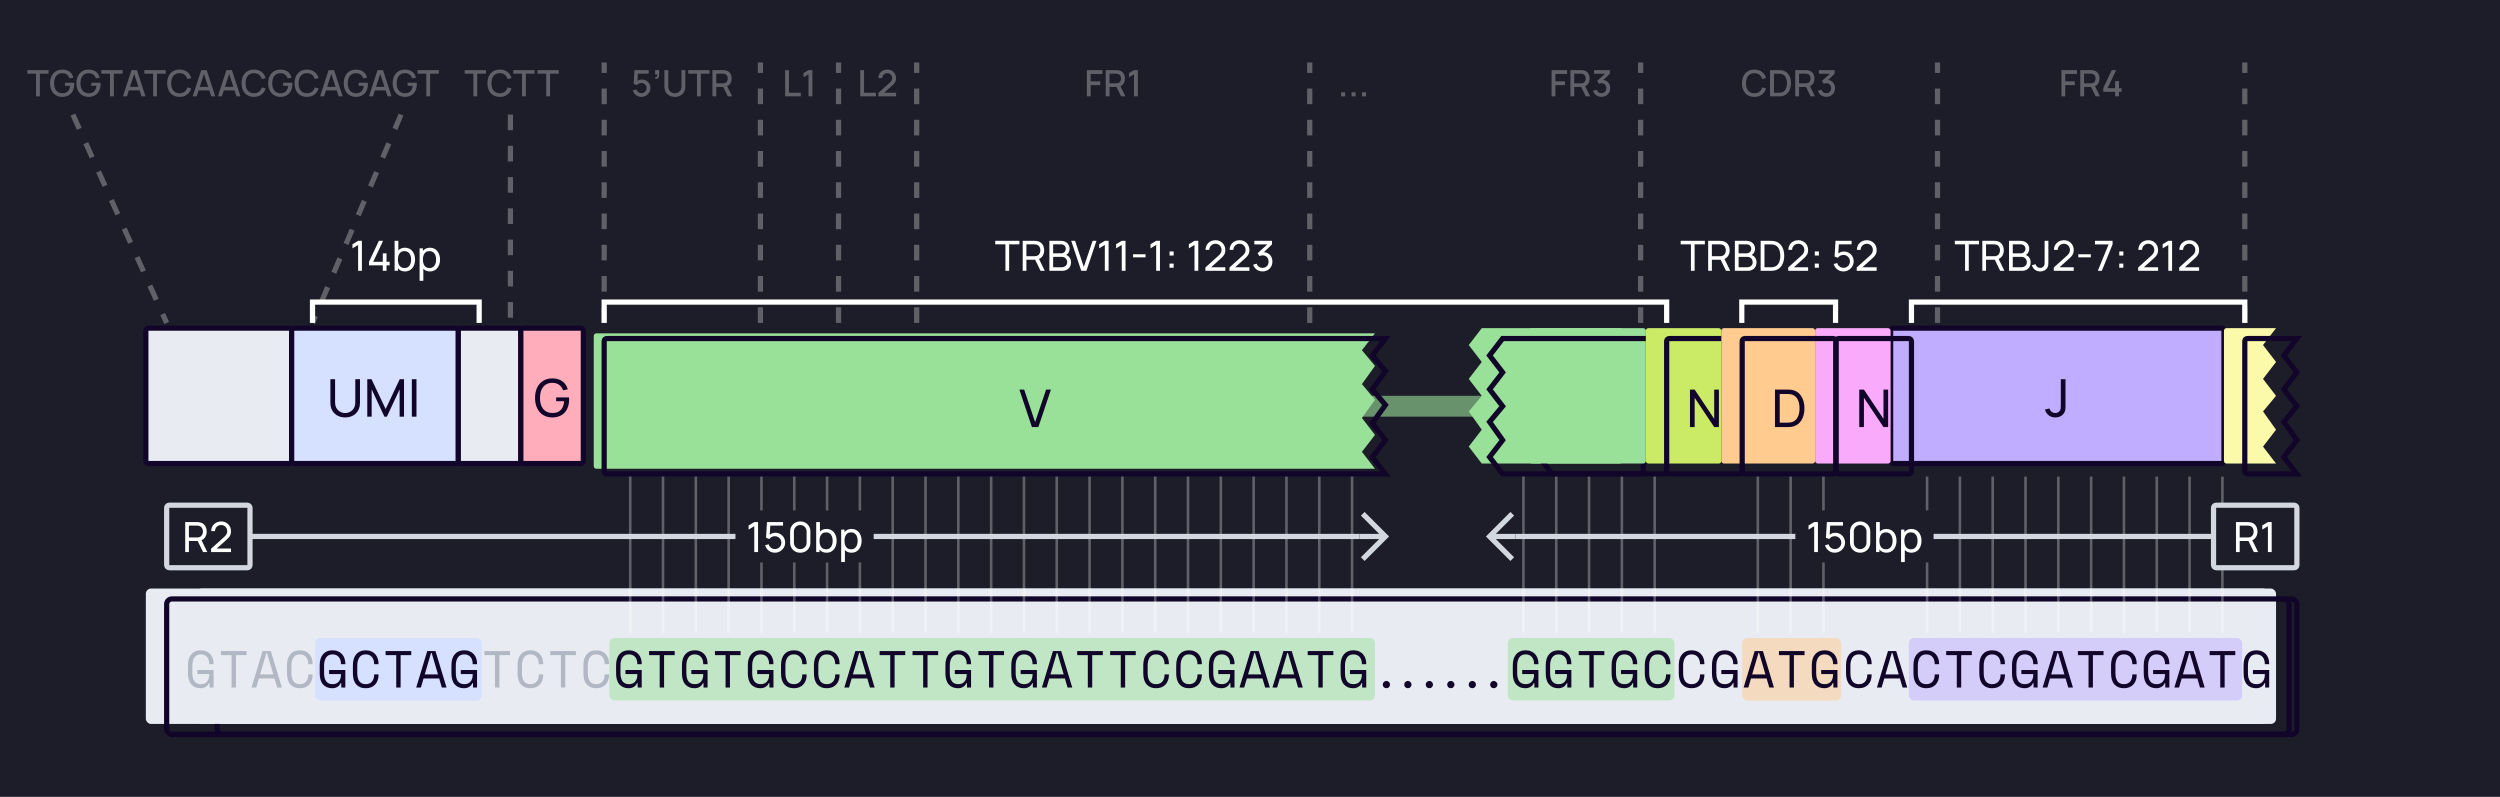 <svg width="960" height="306" viewBox="0 0 960 306" fill="none" xmlns="http://www.w3.org/2000/svg">
    <rect width="960" height="306" fill="#1D1D29"/>
    <rect x="518" y="152" width="64" height="8" rx="1" fill="#99E099" fill-opacity="0.6"/>
    <g filter="url(#filter0_i_6449_38655)">
        <path d="M232 131.6C232 131.04 232 130.76 232.109 130.546C232.205 130.358 232.358 130.205 232.546 130.109C232.76 130 233.04 130 233.6 130H532L526.983 136.5L532 142.5L526.983 149.5L532 155.5L526.983 162.5L532 169L526.983 175.5L532 182H233.6C233.04 182 232.76 182 232.546 181.891C232.358 181.795 232.205 181.642 232.109 181.454C232 181.24 232 180.96 232 180.4V175.5V169V162V156V149.5V143V136.5V131.6Z" fill="#99E099"/>
    </g>
    <path d="M232 131.6C232 131.04 232 130.76 232.109 130.546C232.205 130.358 232.358 130.205 232.546 130.109C232.76 130 233.04 130 233.6 130H532L526.983 136.5L532 142.5L526.983 149.5L532 155.5L526.983 162.5L532 169L526.983 175.5L532 182H233.6C233.04 182 232.76 182 232.546 181.891C232.358 181.795 232.205 181.642 232.109 181.454C232 181.24 232 180.96 232 180.4V175.5V169V162V156V149.5V143V136.5V131.6Z" stroke="#110529" stroke-width="2" stroke-linecap="round"/>
    <g filter="url(#filter1_i_6449_38655)">
        <path d="M596 130H629.4C629.96 130 630.24 130 630.454 130.109C630.642 130.205 630.795 130.358 630.891 130.546C631 130.76 631 131.04 631 131.6V180.4C631 180.96 631 181.24 630.891 181.454C630.795 181.642 630.642 181.795 630.454 181.891C630.24 182 629.96 182 629.4 182H596L591 175.5L596 169L591 162L596 156L591 149.5L596 143L591 136.5L596 130Z" fill="#99E099"/>
    </g>
    <path d="M596 130H629.4C629.96 130 630.24 130 630.454 130.109C630.642 130.205 630.795 130.358 630.891 130.546C631 130.76 631 131.04 631 131.6V180.4C631 180.96 631 181.24 630.891 181.454C630.795 181.642 630.642 181.795 630.454 181.891C630.24 182 629.96 182 629.4 182H596L591 175.5L596 169L591 162L596 156L591 149.5L596 143L591 136.5L596 130Z" stroke="#110529" stroke-width="2" stroke-linecap="round"/>
    <g filter="url(#filter2_i_6449_38655)">
        <path d="M577 130H638.4C638.96 130 639.24 130 639.454 130.109C639.642 130.205 639.795 130.358 639.891 130.546C640 130.76 640 131.04 640 131.6V180.4C640 180.96 640 181.24 639.891 181.454C639.795 181.642 639.642 181.795 639.454 181.891C639.24 182 638.96 182 638.4 182H577L572 175.5L577 169L572 162L577 156L572 149.5L577 143L572 136.5L577 130Z" fill="#99E099"/>
    </g>
    <path d="M577 130H638.4C638.96 130 639.24 130 639.454 130.109C639.642 130.205 639.795 130.358 639.891 130.546C640 130.76 640 131.04 640 131.6V180.4C640 180.96 640 181.24 639.891 181.454C639.795 181.642 639.642 181.795 639.454 181.891C639.24 182 638.96 182 638.4 182H577L572 175.5L577 169L572 162L577 156L572 149.5L577 143L572 136.5L577 130Z" stroke="#110529" stroke-width="2" stroke-linecap="round"/>
    <g filter="url(#filter3_i_6449_38655)">
        <rect x="734" y="130" width="128" height="52" rx="1" fill="#C1ADFF"/>
        <path d="M797.244 164.29C796.237 164.29 795.384 164.017 794.684 163.47C793.984 162.923 793.504 162.19 793.244 161.27L795.014 160.85C795.121 161.337 795.377 161.75 795.784 162.09C796.197 162.43 796.671 162.6 797.204 162.6C797.551 162.6 797.904 162.517 798.264 162.35C798.624 162.177 798.901 161.897 799.094 161.51C799.227 161.243 799.304 160.95 799.324 160.63C799.344 160.303 799.354 159.92 799.354 159.48V149.6H801.154V159.48C801.154 159.893 801.151 160.263 801.144 160.59C801.144 160.917 801.111 161.23 801.044 161.53C800.984 161.823 800.864 162.123 800.684 162.43C800.324 163.063 799.841 163.533 799.234 163.84C798.634 164.14 797.971 164.29 797.244 164.29Z" fill="#110529"/>
        <rect x="734" y="130" width="128" height="52" rx="1" stroke="#110529" stroke-width="2" stroke-linecap="round"/>
    </g>
    <g filter="url(#filter4_i_6449_38655)">
        <path d="M882 130H863.6C863.04 130 862.76 130 862.546 130.109C862.358 130.205 862.205 130.358 862.109 130.546C862 130.76 862 131.04 862 131.6V180.4C862 180.96 862 181.24 862.109 181.454C862.205 181.642 862.358 181.795 862.546 181.891C862.76 182 863.04 182 863.6 182H882L877 175.5L882 169L877 162L882 156L877 149.5L882 143L877 136.5L882 130Z" fill="#FAFAAA"/>
    </g>
    <path d="M882 130H863.6C863.04 130 862.76 130 862.546 130.109C862.358 130.205 862.205 130.358 862.109 130.546C862 130.76 862 131.04 862 131.6V180.4C862 180.96 862 181.24 862.109 181.454C862.205 181.642 862.358 181.795 862.546 181.891C862.76 182 863.04 182 863.6 182H882L877 175.5L882 169L877 162L882 156L877 149.5L882 143L877 136.5L882 130Z" stroke="#110529" stroke-width="2" stroke-linecap="round"/>
    <g filter="url(#filter5_i_6449_38655)">
        <rect x="83.38" y="230" width="795.62" height="52" rx="2" fill="#E8ECF2"/>
    </g>
    <rect x="83.38" y="230" width="795.62" height="52" rx="2" stroke="#110529" stroke-width="2" stroke-linecap="round"/>
    <path d="M396.258 164H398.738L403.558 149.6H401.708L397.478 162.11L393.288 149.6H391.438L396.258 164Z" fill="#110529"/>
    <g filter="url(#filter6_i_6449_38655)">
        <rect x="64" y="130" width="56" height="52" rx="1" fill="#E8ECF2"/>
        <rect x="64" y="130" width="56" height="52" rx="1" stroke="#110529" stroke-width="2" stroke-linecap="round"/>
    </g>
    <g filter="url(#filter7_i_6449_38655)">
        <rect x="120" y="130" width="64" height="52" rx="1" fill="#D6E0FF"/>
        <path d="M140.553 164.3C143.893 164.3 146.233 162.1 146.233 158.75V149.6H144.433V158.6C144.433 161.31 142.393 162.62 140.553 162.62C138.733 162.62 136.673 161.33 136.673 158.6V149.6L134.873 149.61V158.75C134.873 162.11 137.213 164.3 140.553 164.3ZM149.033 164H150.723V153.51L155.613 164H156.563L161.453 153.51V163.99H163.143V149.6H161.503L156.093 161.07L150.653 149.6H149.033V164ZM166.147 164H167.927V149.6H166.147V164Z" fill="#110529"/>
        <rect x="120" y="130" width="64" height="52" rx="1" stroke="#110529" stroke-width="2" stroke-linecap="round"/>
    </g>
    <g filter="url(#filter8_i_6449_38655)">
        <rect x="184" y="130" width="24" height="52" rx="1" fill="#E8ECF2"/>
        <rect x="184" y="130" width="24" height="52" rx="1" stroke="#110529" stroke-width="2" stroke-linecap="round"/>
    </g>
    <g filter="url(#filter9_i_6449_38655)">
        <rect x="208" y="130" width="24" height="52" rx="1" fill="#FFADBA"/>
        <path d="M220.091 164.3C224.301 164.3 226.541 161.39 226.541 157.44C226.541 157.32 226.531 156.87 226.501 156.59H221.561V158.06H224.621C224.401 160.93 222.961 162.62 220.181 162.6C216.961 162.58 215.331 160.25 215.351 156.8C215.371 153.35 216.961 150.99 220.181 151.01C222.231 151.02 223.621 152.14 224.231 153.88L226.031 153.51C225.281 150.92 223.311 149.31 220.091 149.31C216.061 149.31 213.461 152.21 213.461 156.8C213.461 161.44 216.121 164.3 220.091 164.3Z" fill="#110529"/>
        <rect x="208" y="130" width="24" height="52" rx="1" stroke="#110529" stroke-width="2" stroke-linecap="round"/>
    </g>
    <path d="M417.358 37H418.821V32.695H422.489V31.225H418.821V28.383H423.329V26.92H417.358V37ZM424.59 37H426.053V33.381H428.727L430.484 37H432.157L430.253 33.094C431.394 32.597 431.968 31.491 431.968 30.147C431.968 28.516 431.128 27.235 429.441 26.976C429.175 26.934 428.86 26.92 428.664 26.92H424.59V37ZM426.053 31.995V28.299H428.608C428.79 28.299 429.035 28.313 429.245 28.369C430.141 28.579 430.477 29.405 430.477 30.147C430.477 30.889 430.141 31.715 429.245 31.932C429.035 31.981 428.79 31.995 428.608 31.995H426.053ZM435.453 37H436.944V26.92H435.453L433.556 28.054V29.685L435.453 28.53V37Z" fill="white" fill-opacity="0.3"/>
    <path d="M595.805 37H597.268V32.695H600.936V31.225H597.268V28.383H601.776V26.92H595.805V37ZM603.038 37H604.501V33.381H607.175L608.932 37H610.605L608.701 33.094C609.842 32.597 610.416 31.491 610.416 30.147C610.416 28.516 609.576 27.235 607.889 26.976C607.623 26.934 607.308 26.92 607.112 26.92H603.038V37ZM604.501 31.995V28.299H607.056C607.238 28.299 607.483 28.313 607.693 28.369C608.589 28.579 608.925 29.405 608.925 30.147C608.925 30.889 608.589 31.715 607.693 31.932C607.483 31.981 607.238 31.995 607.056 31.995H604.501ZM614.964 37.189C616.847 37.189 618.331 35.796 618.331 33.871C618.331 32.233 617.323 30.924 615.692 30.707L618.184 28.313V26.92H612.122V28.313H616.392L613.312 31.036L613.998 32.191C614.285 32.037 614.628 31.939 614.95 31.939C616.07 31.939 616.833 32.751 616.833 33.871C616.833 34.984 616.07 35.789 614.964 35.803C614.138 35.81 613.403 35.341 613.137 34.466L611.723 34.858C612.15 36.293 613.466 37.189 614.964 37.189Z" fill="white" fill-opacity="0.3"/>
    <path d="M515.001 37H516.548V35.453H515.001V37ZM519.007 37H520.554V35.453H519.007V37ZM523.013 37H524.56V35.453H523.013V37Z" fill="white" fill-opacity="0.3"/>
    <path d="M673.682 37.21C676.006 37.21 677.567 35.943 678.162 33.955L676.678 33.556C676.279 34.963 675.278 35.817 673.682 35.817C671.54 35.817 670.448 34.27 670.462 31.96C670.469 29.65 671.54 28.103 673.682 28.103C675.278 28.103 676.279 28.957 676.678 30.364L678.162 29.965C677.567 27.977 676.006 26.71 673.682 26.71C670.658 26.71 668.915 28.845 668.915 31.96C668.915 35.075 670.658 37.21 673.682 37.21ZM679.702 37H682.859C683.041 37 683.643 37 684.112 36.937C686.478 36.636 687.738 34.529 687.738 31.96C687.738 29.391 686.478 27.284 684.112 26.983C683.643 26.92 683.041 26.92 682.859 26.92H679.702V37ZM681.2 35.607V28.313H682.859C683.167 28.313 683.671 28.32 684.007 28.383C685.519 28.663 686.184 30.189 686.184 31.96C686.184 33.689 685.547 35.243 684.007 35.537C683.671 35.6 683.181 35.607 682.859 35.607H681.2ZM689.368 37H690.831V33.381H693.505L695.262 37H696.935L695.031 33.094C696.172 32.597 696.746 31.491 696.746 30.147C696.746 28.516 695.906 27.235 694.219 26.976C693.953 26.934 693.638 26.92 693.442 26.92H689.368V37ZM690.831 31.995V28.299H693.386C693.568 28.299 693.813 28.313 694.023 28.369C694.919 28.579 695.255 29.405 695.255 30.147C695.255 30.889 694.919 31.715 694.023 31.932C693.813 31.981 693.568 31.995 693.386 31.995H690.831ZM701.294 37.189C703.177 37.189 704.661 35.796 704.661 33.871C704.661 32.233 703.653 30.924 702.022 30.707L704.514 28.313V26.92H698.452V28.313H702.722L699.642 31.036L700.328 32.191C700.615 32.037 700.958 31.939 701.28 31.939C702.4 31.939 703.163 32.751 703.163 33.871C703.163 34.984 702.4 35.789 701.294 35.803C700.468 35.81 699.733 35.341 699.467 34.466L698.053 34.858C698.48 36.293 699.796 37.189 701.294 37.189Z" fill="white" fill-opacity="0.3"/>
    <path d="M791.593 37H793.056V32.695H796.724V31.225H793.056V28.383H797.564V26.92H791.593V37ZM798.826 37H800.289V33.381H802.963L804.72 37H806.393L804.489 33.094C805.63 32.597 806.204 31.491 806.204 30.147C806.204 28.516 805.364 27.235 803.677 26.976C803.411 26.934 803.096 26.92 802.9 26.92H798.826V37ZM800.289 31.995V28.299H802.844C803.026 28.299 803.271 28.313 803.481 28.369C804.377 28.579 804.713 29.405 804.713 30.147C804.713 30.889 804.377 31.715 803.481 31.932C803.271 31.981 803.026 31.995 802.844 31.995H800.289ZM812.201 37H813.685V35.243H814.686V33.857H813.685V31.127H812.201V33.857H809.324L812.6 26.92H810.927L807.651 33.857V35.243H812.201V37Z" fill="white" fill-opacity="0.3"/>
    <path d="M630 124V24" stroke="white" stroke-opacity="0.3" stroke-width="2" stroke-dasharray="6 6"/>
    <path d="M744 124V24" stroke="white" stroke-opacity="0.3" stroke-width="2" stroke-dasharray="6 6"/>
    <path d="M502.944 124V24" stroke="white" stroke-opacity="0.3" stroke-width="2" stroke-dasharray="6 6"/>
    <path d="M862 124L862 24" stroke="white" stroke-opacity="0.3" stroke-width="2" stroke-dasharray="6 6"/>
    <path d="M246.268 37.21C248.151 37.21 249.768 35.705 249.768 33.829C249.768 31.939 248.382 30.525 246.499 30.525C245.904 30.525 245.274 30.714 244.777 31.071L244.945 28.299H249.075V26.92H243.636L243.328 32.219L244.602 32.667C244.917 32.247 245.484 31.855 246.31 31.855C247.388 31.855 248.291 32.723 248.291 33.829C248.291 34.907 247.416 35.796 246.31 35.796C245.47 35.796 244.637 35.229 244.406 34.333L242.999 34.711C243.412 36.181 244.714 37.21 246.268 37.21ZM251.672 29.629L251.581 30.28C252.589 30.462 253.128 29.846 253.128 28.747V26.92H251.581V28.607H252.386C252.456 29.202 252.281 29.678 251.672 29.629ZM259.15 37.21C261.523 37.21 263.168 35.663 263.168 33.29V26.92H261.684V33.213C261.684 34.914 260.417 35.831 259.15 35.831C257.897 35.831 256.616 34.935 256.616 33.213V26.92L255.132 26.927V33.29C255.132 35.663 256.777 37.21 259.15 37.21ZM267.639 37H269.102V28.299H272.455V26.92H264.286V28.299H267.639V37ZM273.576 37H275.039V33.381H277.713L279.47 37H281.143L279.239 33.094C280.38 32.597 280.954 31.491 280.954 30.147C280.954 28.516 280.114 27.235 278.427 26.976C278.161 26.934 277.846 26.92 277.65 26.92H273.576V37ZM275.039 31.995V28.299H277.594C277.776 28.299 278.021 28.313 278.231 28.369C279.127 28.579 279.463 29.405 279.463 30.147C279.463 30.889 279.127 31.715 278.231 31.932C278.021 31.981 277.776 31.995 277.594 31.995H275.039Z" fill="white" fill-opacity="0.3"/>
    <path d="M301.489 37H307.516V35.621H302.952V26.92H301.489V37ZM310.462 37H311.953V26.92H310.462L308.565 28.054V29.685L310.462 28.53V37Z" fill="white" fill-opacity="0.3"/>
    <path d="M330.334 37H336.361V35.621H331.797V26.92H330.334V37ZM337.269 36.993H344.087V35.6H339.53L342.449 32.996C343.541 32.037 344.087 31.407 344.087 30.028C344.087 28.117 342.652 26.71 340.748 26.71C338.739 26.71 337.304 28.047 337.304 30H338.802C338.788 28.985 339.6 28.103 340.72 28.103C341.805 28.103 342.582 28.929 342.582 30.007C342.582 30.581 342.372 31.127 341.665 31.757L337.276 35.691L337.269 36.993Z" fill="white" fill-opacity="0.3"/>
    <path d="M292 124V24" stroke="white" stroke-opacity="0.3" stroke-width="2" stroke-dasharray="6 6"/>
    <path d="M322 124V24" stroke="white" stroke-opacity="0.3" stroke-width="2" stroke-dasharray="6 6"/>
    <path d="M352 124V74V24" stroke="white" stroke-opacity="0.3" stroke-width="2" stroke-dasharray="6 6"/>
    <path d="M232 124V24" stroke="white" stroke-opacity="0.3" stroke-width="2" stroke-dasharray="6 6"/>
    <path d="M28 44L64 124" stroke="white" stroke-opacity="0.3" stroke-width="2" stroke-dasharray="6 6"/>
    <path d="M154 44L120 124" stroke="white" stroke-opacity="0.3" stroke-width="2" stroke-dasharray="6 6"/>
    <path d="M196 44L196 124" stroke="white" stroke-opacity="0.3" stroke-width="2" stroke-dasharray="6 6"/>
    <path d="M13.84 37H15.303V28.299H18.656V26.92H10.487V28.299H13.84V37ZM23.899 37.21C26.832 37.21 28.498 35.166 28.498 32.359C28.498 32.289 28.491 31.939 28.47 31.764H24.956V32.94H26.916C26.713 34.809 25.712 35.838 23.983 35.817C21.841 35.803 20.763 34.27 20.77 31.96C20.777 29.65 21.841 28.089 23.983 28.103C25.369 28.117 26.293 28.887 26.699 30.091L28.183 29.825C27.665 27.886 26.265 26.717 23.899 26.717C21.141 26.717 19.216 28.705 19.216 31.96C19.216 35.264 21.197 37.21 23.899 37.21ZM34.016 37.21C36.949 37.21 38.615 35.166 38.615 32.359C38.615 32.289 38.608 31.939 38.587 31.764H35.073V32.94H37.033C36.83 34.809 35.829 35.838 34.1 35.817C31.958 35.803 30.88 34.27 30.887 31.96C30.894 29.65 31.958 28.089 34.1 28.103C35.486 28.117 36.41 28.887 36.816 30.091L38.3 29.825C37.782 27.886 36.382 26.717 34.016 26.717C31.258 26.717 29.333 28.705 29.333 31.96C29.333 35.264 31.314 37.21 34.016 37.21ZM42.25 37H43.713V28.299H47.066V26.92H38.897V28.299H42.25V37ZM47.213 37H48.732L49.467 34.725H53.604L54.353 37H55.872L52.596 26.92H50.489L47.213 37ZM49.915 33.353L51.525 28.383L53.156 33.353H49.915ZM58.806 37H60.27V28.299H63.623V26.92H55.453V28.299H58.806V37ZM68.95 37.21C71.274 37.21 72.835 35.943 73.43 33.955L71.946 33.556C71.547 34.963 70.546 35.817 68.95 35.817C66.808 35.817 65.716 34.27 65.73 31.96C65.737 29.65 66.808 28.103 68.95 28.103C70.546 28.103 71.547 28.957 71.946 30.364L73.43 29.965C72.835 27.977 71.274 26.71 68.95 26.71C65.926 26.71 64.183 28.845 64.183 31.96C64.183 35.075 65.926 37.21 68.95 37.21ZM73.996 37H75.515L76.25 34.725H80.387L81.136 37H82.655L79.379 26.92H77.272L73.996 37ZM76.698 33.353L78.308 28.383L79.939 33.353H76.698ZM83.675 37H85.195L85.93 34.725H90.067L90.816 37H92.335L89.058 26.92H86.951L83.675 37ZM86.377 33.353L87.987 28.383L89.618 33.353H86.377ZM97.524 37.21C99.848 37.21 101.409 35.943 102.004 33.955L100.52 33.556C100.121 34.963 99.12 35.817 97.524 35.817C95.382 35.817 94.29 34.27 94.304 31.96C94.311 29.65 95.382 28.103 97.524 28.103C99.12 28.103 100.121 28.957 100.52 30.364L102.004 29.965C101.409 27.977 99.848 26.71 97.524 26.71C94.5 26.71 92.757 28.845 92.757 31.96C92.757 35.075 94.5 37.21 97.524 37.21ZM107.666 37.21C110.599 37.21 112.265 35.166 112.265 32.359C112.265 32.289 112.258 31.939 112.237 31.764H108.723V32.94H110.683C110.48 34.809 109.479 35.838 107.75 35.817C105.608 35.803 104.53 34.27 104.537 31.96C104.544 29.65 105.608 28.089 107.75 28.103C109.136 28.117 110.06 28.887 110.466 30.091L111.95 29.825C111.432 27.886 110.032 26.717 107.666 26.717C104.908 26.717 102.983 28.705 102.983 31.96C102.983 35.264 104.964 37.21 107.666 37.21ZM117.868 37.21C120.192 37.21 121.753 35.943 122.348 33.955L120.864 33.556C120.465 34.963 119.464 35.817 117.868 35.817C115.726 35.817 114.634 34.27 114.648 31.96C114.655 29.65 115.726 28.103 117.868 28.103C119.464 28.103 120.465 28.957 120.864 30.364L122.348 29.965C121.753 27.977 120.192 26.71 117.868 26.71C114.844 26.71 113.101 28.845 113.101 31.96C113.101 35.075 114.844 37.21 117.868 37.21ZM122.914 37H124.433L125.168 34.725H129.305L130.054 37H131.573L128.297 26.92H126.19L122.914 37ZM125.616 33.353L127.226 28.383L128.857 33.353H125.616ZM136.678 37.21C139.611 37.21 141.277 35.166 141.277 32.359C141.277 32.289 141.27 31.939 141.249 31.764H137.735V32.94H139.695C139.492 34.809 138.491 35.838 136.762 35.817C134.62 35.803 133.542 34.27 133.549 31.96C133.556 29.65 134.62 28.089 136.762 28.103C138.148 28.117 139.072 28.887 139.478 30.091L140.962 29.825C140.444 27.886 139.044 26.717 136.678 26.717C133.92 26.717 131.995 28.705 131.995 31.96C131.995 35.264 133.976 37.21 136.678 37.21ZM141.699 37H143.218L143.953 34.725H148.09L148.839 37H150.358L147.082 26.92H144.975L141.699 37ZM144.401 33.353L146.011 28.383L147.642 33.353H144.401ZM155.463 37.21C158.396 37.21 160.062 35.166 160.062 32.359C160.062 32.289 160.055 31.939 160.034 31.764H156.52V32.94H158.48C158.277 34.809 157.276 35.838 155.547 35.817C153.405 35.803 152.327 34.27 152.334 31.96C152.341 29.65 153.405 28.089 155.547 28.103C156.933 28.117 157.857 28.887 158.263 30.091L159.747 29.825C159.229 27.886 157.829 26.717 155.463 26.717C152.705 26.717 150.78 28.705 150.78 31.96C150.78 35.264 152.761 37.21 155.463 37.21ZM163.697 37H165.16V28.299H168.513V26.92H160.344V28.299H163.697V37Z" fill="white" fill-opacity="0.3"/>
    <path d="M181.789 37H183.252V28.299H186.605V26.92H178.436V28.299H181.789V37ZM191.932 37.21C194.256 37.21 195.817 35.943 196.412 33.955L194.928 33.556C194.529 34.963 193.528 35.817 191.932 35.817C189.79 35.817 188.698 34.27 188.712 31.96C188.719 29.65 189.79 28.103 191.932 28.103C193.528 28.103 194.529 28.957 194.928 30.364L196.412 29.965C195.817 27.977 194.256 26.71 191.932 26.71C188.908 26.71 187.165 28.845 187.165 31.96C187.165 35.075 188.908 37.21 191.932 37.21ZM200.465 37H201.928V28.299H205.281V26.92H197.112V28.299H200.465V37ZM209.748 37H211.211V28.299H214.564V26.92H206.395V28.299H209.748V37Z" fill="white" fill-opacity="0.3"/>
    <path d="M386.088 104H387.512V93.832H391.44V92.48H382.16V93.832H386.088V104ZM392.714 104H394.138V99.744H397.506L399.57 104H401.202L398.978 99.432C400.282 98.888 400.962 97.632 400.962 96.112C400.962 94.28 399.978 92.832 398.114 92.544C397.818 92.496 397.49 92.48 397.266 92.48H392.714V104ZM394.138 98.392V93.832H397.218C397.418 93.832 397.698 93.848 397.938 93.904C399.042 94.152 399.506 95.152 399.506 96.112C399.506 97.072 399.042 98.072 397.938 98.32C397.698 98.376 397.418 98.392 397.218 98.392H394.138ZM402.964 104H407.852C409.964 104 411.276 102.72 411.276 100.704C411.276 99.424 410.604 98.4 409.436 97.904C410.236 97.44 410.724 96.568 410.724 95.512C410.724 93.912 409.516 92.48 407.452 92.48H402.964V104ZM404.404 102.64V98.632H407.74C408.964 98.632 409.812 99.536 409.812 100.696C409.812 101.912 408.852 102.64 407.58 102.64H404.404ZM404.404 97.288V93.824H407.436C408.516 93.824 409.26 94.52 409.26 95.512C409.26 96.592 408.452 97.288 407.436 97.288H404.404ZM415.202 104H417.186L421.042 92.48H419.562L416.178 102.488L412.826 92.48H411.346L415.202 104ZM424.253 104H425.701V92.48H424.253L422.085 93.776V95.368L424.253 94.056V104ZM430.753 104H432.201V92.48H430.753L428.585 93.776V95.368L430.753 94.056V104ZM435.085 98.824H439.885V97.648H435.085V98.824ZM443.972 104H445.42V92.48H443.972L441.804 93.776V95.368L443.972 94.056V104ZM449.104 102.8H450.672V101.232H449.104V102.8ZM449.112 98.128H450.68V96.56H449.112V98.128ZM458.691 104H460.139V92.48H458.691L456.523 93.776V95.368L458.691 94.056V104ZM462.863 103.992H470.519V102.632H465.055L468.767 99.296C469.951 98.248 470.519 97.488 470.519 95.976C470.519 93.856 468.903 92.24 466.766 92.24C464.551 92.24 462.919 93.784 462.919 95.952H464.375C464.359 94.696 465.367 93.6 466.743 93.6C468.071 93.6 469.063 94.632 469.063 95.96C469.063 96.688 468.831 97.352 467.983 98.112L462.871 102.712L462.863 103.992ZM472.113 103.992H479.769V102.632H474.305L478.017 99.296C479.201 98.248 479.769 97.488 479.769 95.976C479.769 93.856 478.153 92.24 476.016 92.24C473.801 92.24 472.169 93.784 472.169 95.952H473.625C473.609 94.696 474.617 93.6 475.993 93.6C477.321 93.6 478.313 94.632 478.313 95.96C478.313 96.688 478.081 97.352 477.233 98.112L472.121 102.712L472.113 103.992ZM484.843 104.224C486.979 104.224 488.602 102.664 488.602 100.456C488.602 98.44 487.323 96.944 485.339 96.832L488.451 93.848V92.48H481.659V93.84H486.683L482.939 97.224L483.627 98.352C483.987 98.168 484.427 98.048 484.819 98.048C486.203 98.048 487.139 99.032 487.139 100.456C487.139 101.864 486.235 102.84 484.835 102.864C483.811 102.88 482.914 102.312 482.571 101.24L481.203 101.632C481.691 103.232 483.131 104.224 484.843 104.224Z" fill="white"/>
    <path d="M232 124V116H640V124" stroke="white" stroke-width="2"/>
    <path d="M649.311 104H650.735V93.832H654.663V92.48H645.383V93.832H649.311V104ZM655.936 104H657.36V99.744H660.728L662.792 104H664.424L662.2 99.432C663.504 98.888 664.184 97.632 664.184 96.112C664.184 94.28 663.2 92.832 661.336 92.544C661.04 92.496 660.712 92.48 660.488 92.48H655.936V104ZM657.36 98.392V93.832H660.44C660.64 93.832 660.92 93.848 661.16 93.904C662.264 94.152 662.728 95.152 662.728 96.112C662.728 97.072 662.264 98.072 661.16 98.32C660.92 98.376 660.64 98.392 660.44 98.392H657.36ZM666.186 104H671.074C673.186 104 674.498 102.72 674.498 100.704C674.498 99.424 673.826 98.4 672.658 97.904C673.458 97.44 673.946 96.568 673.946 95.512C673.946 93.912 672.738 92.48 670.674 92.48H666.186V104ZM667.626 102.64V98.632H670.962C672.186 98.632 673.034 99.536 673.034 100.696C673.034 101.912 672.074 102.64 670.802 102.64H667.626ZM667.626 97.288V93.824H670.658C671.738 93.824 672.482 94.52 672.482 95.512C672.482 96.592 671.674 97.288 670.658 97.288H667.626ZM676.093 104H679.645C679.861 104 680.565 104 681.101 103.928C683.765 103.576 685.149 101.184 685.149 98.24C685.149 95.304 683.765 92.904 681.101 92.552C680.557 92.48 679.869 92.48 679.645 92.48H676.093V104ZM677.557 102.64V93.84H679.645C680.029 93.84 680.605 93.856 680.981 93.928C682.845 94.264 683.637 96.064 683.637 98.24C683.637 100.376 682.869 102.208 680.981 102.552C680.605 102.624 680.045 102.64 679.645 102.64H677.557ZM686.663 103.992H694.319V102.632H688.855L692.567 99.296C693.751 98.248 694.319 97.488 694.319 95.976C694.319 93.856 692.703 92.24 690.567 92.24C688.351 92.24 686.719 93.784 686.719 95.952H688.175C688.159 94.696 689.167 93.6 690.543 93.6C691.871 93.6 692.863 94.632 692.863 95.96C692.863 96.688 692.631 97.352 691.783 98.112L686.671 102.712L686.663 103.992ZM696.873 102.8H698.441V101.232H696.873V102.8ZM696.881 98.128H698.449V96.56H696.881V98.128ZM707.86 104.24C710.004 104.24 711.82 102.504 711.82 100.376C711.82 98.232 710.196 96.584 708.06 96.584C707.284 96.584 706.508 96.848 705.908 97.328L706.116 93.832H711.02V92.48H704.836L704.484 98.504L705.748 98.984C706.164 98.384 706.884 97.896 707.9 97.896C709.244 97.896 710.388 98.984 710.388 100.376C710.388 101.728 709.3 102.856 707.9 102.856C706.828 102.856 705.788 102.144 705.5 101.008L704.132 101.376C704.596 103.056 706.076 104.24 707.86 104.24ZM712.976 103.992H720.632V102.632H715.168L718.88 99.296C720.064 98.248 720.632 97.488 720.632 95.976C720.632 93.856 719.016 92.24 716.88 92.24C714.664 92.24 713.032 93.784 713.032 95.952H714.488C714.472 94.696 715.48 93.6 716.856 93.6C718.184 93.6 719.176 94.632 719.176 95.96C719.176 96.688 718.944 97.352 718.096 98.112L712.984 102.712L712.976 103.992Z" fill="white"/>
    <path d="M668.848 124V116H704.848V124" stroke="white" stroke-width="2"/>
    <path d="M754.588 104H756.012V93.832H759.94V92.48H750.66V93.832H754.588V104ZM761.214 104H762.638V99.744H766.006L768.07 104H769.702L767.478 99.432C768.782 98.888 769.462 97.632 769.462 96.112C769.462 94.28 768.478 92.832 766.614 92.544C766.318 92.496 765.99 92.48 765.766 92.48H761.214V104ZM762.638 98.392V93.832H765.718C765.918 93.832 766.198 93.848 766.438 93.904C767.542 94.152 768.006 95.152 768.006 96.112C768.006 97.072 767.542 98.072 766.438 98.32C766.198 98.376 765.918 98.392 765.718 98.392H762.638ZM771.464 104H776.352C778.464 104 779.776 102.72 779.776 100.704C779.776 99.424 779.104 98.4 777.936 97.904C778.736 97.44 779.224 96.568 779.224 95.512C779.224 93.912 778.016 92.48 775.952 92.48H771.464V104ZM772.904 102.64V98.632H776.24C777.464 98.632 778.312 99.536 778.312 100.696C778.312 101.912 777.352 102.64 776.08 102.64H772.904ZM772.904 97.288V93.824H775.936C777.016 93.824 777.76 94.52 777.76 95.512C777.76 96.592 776.952 97.288 775.936 97.288H772.904ZM783.45 104.232C784.61 104.232 785.618 103.76 786.202 102.744C786.626 102.008 786.578 101.376 786.578 100.384V92.48H785.138V100.384C785.138 101.096 785.138 101.592 784.93 102.008C784.618 102.632 783.962 102.88 783.418 102.88C782.562 102.88 781.834 102.264 781.666 101.48L780.25 101.816C780.658 103.288 781.834 104.232 783.45 104.232ZM788.659 103.992H796.315V102.632H790.851L794.563 99.296C795.747 98.248 796.315 97.488 796.315 95.976C796.315 93.856 794.699 92.24 792.563 92.24C790.347 92.24 788.715 93.784 788.715 95.952H790.171C790.155 94.696 791.163 93.6 792.539 93.6C793.867 93.6 794.859 94.632 794.859 95.96C794.859 96.688 794.627 97.352 793.779 98.112L788.667 102.712L788.659 103.992ZM798.069 98.824H802.869V97.648H798.069V98.824ZM805.556 104H807.092L811.228 93.848V92.48H804.468V93.848H809.7L805.556 104ZM813.791 102.8H815.359V101.232H813.791V102.8ZM813.799 98.128H815.367V96.56H813.799V98.128ZM821.05 103.992H828.706V102.632H823.242L826.954 99.296C828.138 98.248 828.706 97.488 828.706 95.976C828.706 93.856 827.09 92.24 824.954 92.24C822.738 92.24 821.106 93.784 821.106 95.952H822.562C822.546 94.696 823.554 93.6 824.93 93.6C826.258 93.6 827.25 94.632 827.25 95.96C827.25 96.688 827.018 97.352 826.17 98.112L821.058 102.712L821.05 103.992ZM832.628 104H834.076V92.48H832.628L830.46 93.776V95.368L832.628 94.056V104ZM836.8 103.992H844.456V102.632H838.992L842.704 99.296C843.888 98.248 844.456 97.488 844.456 95.976C844.456 93.856 842.84 92.24 840.704 92.24C838.488 92.24 836.856 93.784 836.856 95.952H838.312C838.296 94.696 839.304 93.6 840.68 93.6C842.008 93.6 843 94.632 843 95.96C843 96.688 842.768 97.352 841.92 98.112L836.808 102.712L836.8 103.992Z" fill="white"/>
    <path d="M734 124V116H862V124" stroke="white" stroke-width="2"/>
    <path d="M137.519 104H138.967V92.48H137.519L135.351 93.776V95.368L137.519 94.056V104ZM146.987 104H148.427V101.88H149.627V100.528H148.427V97.288H146.987V100.528H143.307L147.107 92.48H145.491L141.691 100.528V101.88H146.987V104ZM155.51 104.24C157.926 104.24 159.382 102.264 159.382 99.672C159.382 97.08 157.918 95.12 155.518 95.12C154.438 95.12 153.582 95.496 152.966 96.144V92.48H151.534V104H152.806V103.024C153.438 103.784 154.342 104.24 155.51 104.24ZM152.806 99.672C152.806 97.76 153.606 96.424 155.294 96.424C157.054 96.424 157.87 97.848 157.87 99.672C157.87 101.512 157.038 102.936 155.334 102.936C153.59 102.936 152.806 101.568 152.806 99.672ZM165.104 104.24C167.52 104.24 168.976 102.264 168.976 99.672C168.976 97.08 167.512 95.12 165.112 95.12C163.936 95.12 163.032 95.568 162.4 96.328V95.36H161.128V107.84H162.56V103.2C163.176 103.856 164.032 104.24 165.104 104.24ZM162.4 99.672C162.4 97.76 163.2 96.424 164.888 96.424C166.648 96.424 167.464 97.848 167.464 99.672C167.464 101.512 166.632 102.936 164.928 102.936C163.184 102.936 162.4 101.568 162.4 99.672Z" fill="white"/>
    <path d="M120 124V116H184V124" stroke="white" stroke-width="2"/>
    <g filter="url(#filter10_i_6449_38655)">
        <rect x="640" y="130" width="29" height="52" rx="1" fill="#CBEB67"/>
    </g>
    <rect x="640" y="130" width="29" height="52" rx="1" stroke="#110529" stroke-width="2" stroke-linecap="round"/>
    <g filter="url(#filter11_i_6449_38655)">
        <rect x="705" y="130" width="29" height="52" rx="1" fill="#FAAAFA"/>
    </g>
    <rect x="705" y="130" width="29" height="52" rx="1" stroke="#110529" stroke-width="2" stroke-linecap="round"/>
    <g filter="url(#filter12_i_6449_38655)">
        <rect x="669" y="130" width="36" height="52" rx="1" fill="#FFCB8F"/>
    </g>
    <rect x="669" y="130" width="36" height="52" rx="1" stroke="#110529" stroke-width="2" stroke-linecap="round"/>
    <path d="M648.947 164H650.747V152.74L658.257 164H660.057V149.6H658.257V160.85L650.747 149.6H648.947V164Z" fill="#110529"/>
    <path d="M713.947 164H715.747V152.74L723.257 164H725.057V149.6H723.257V160.85L715.747 149.6H713.947V164Z" fill="#110529"/>
    <path d="M681.593 164H686.033C686.303 164 687.183 164 687.853 163.91C691.183 163.47 692.913 160.48 692.913 156.8C692.913 153.13 691.183 150.13 687.853 149.69C687.173 149.6 686.313 149.6 686.033 149.6H681.593V164ZM683.423 162.3V151.3H686.033C686.513 151.3 687.233 151.32 687.703 151.41C690.033 151.83 691.023 154.08 691.023 156.8C691.023 159.47 690.063 161.76 687.703 162.19C687.233 162.28 686.533 162.3 686.033 162.3H683.423Z" fill="#110529"/>
    <g filter="url(#filter13_i_6449_38655)">
        <rect x="64" y="230" width="818" height="52" rx="2" fill="#E8ECF2"/>
    </g>
    <rect x="64" y="230" width="818" height="52" rx="2" stroke="#110529" stroke-width="2" stroke-linecap="round"/>
    <rect x="121" y="245" width="64" height="24" rx="2" fill="#D6E0FF"/>
    <rect opacity="0.5" x="234" y="245" width="294" height="24" rx="2" fill="#99E099"/>
    <rect opacity="0.5" x="579" y="245" width="64" height="24" rx="2" fill="#99E099"/>
    <rect opacity="0.5" x="669" y="245" width="38" height="24" rx="2" fill="#FFCB8F"/>
    <rect opacity="0.5" x="733" y="245" width="128" height="24" rx="2" fill="#C1ADFF"/>
    <path d="M75.78 257.28H82.02V264H80.46V262.32H80.22C79.993 262.907 79.593 263.38 79.02 263.74C78.447 264.1 77.78 264.28 77.02 264.28C75.513 264.28 74.327 263.793 73.46 262.82C72.607 261.847 72.18 260.427 72.18 258.56V255.44C72.18 253.627 72.613 252.22 73.48 251.22C74.347 250.22 75.553 249.72 77.1 249.72C77.9 249.72 78.607 249.853 79.22 250.12C79.833 250.373 80.347 250.733 80.76 251.2C81.173 251.653 81.487 252.193 81.7 252.82C81.913 253.433 82.02 254.093 82.02 254.8V255.04H80.34V254.8C80.34 254.347 80.273 253.907 80.14 253.48C80.02 253.053 79.827 252.68 79.56 252.36C79.307 252.027 78.973 251.767 78.56 251.58C78.16 251.38 77.673 251.28 77.1 251.28C76.02 251.28 75.207 251.673 74.66 252.46C74.127 253.247 73.86 254.28 73.86 255.56V258.44C73.86 259.813 74.127 260.873 74.66 261.62C75.207 262.353 76.033 262.72 77.14 262.72C78.14 262.72 78.92 262.4 79.48 261.76C80.053 261.12 80.34 260.227 80.34 259.08V258.84H75.78V257.28ZM84.846 250H94.686V251.56H90.606V264H88.926V251.56H84.846V250ZM105.412 260.52H99.412L98.392 264H96.592L100.832 250H103.992L108.232 264H106.432L105.412 260.52ZM102.292 250.72L99.872 258.96H104.952L102.532 250.72H102.292ZM115.138 262.72C115.712 262.72 116.198 262.627 116.598 262.44C117.012 262.24 117.345 261.98 117.598 261.66C117.865 261.327 118.058 260.953 118.178 260.54C118.312 260.113 118.378 259.667 118.378 259.2V258.96H120.058V259.2C120.058 259.907 119.952 260.573 119.738 261.2C119.525 261.813 119.212 262.353 118.798 262.82C118.385 263.273 117.872 263.633 117.258 263.9C116.645 264.153 115.938 264.28 115.138 264.28C113.592 264.28 112.385 263.793 111.518 262.82C110.652 261.847 110.218 260.427 110.218 258.56V255.44C110.218 253.627 110.652 252.22 111.518 251.22C112.385 250.22 113.592 249.72 115.138 249.72C115.938 249.72 116.645 249.853 117.258 250.12C117.872 250.373 118.385 250.733 118.798 251.2C119.212 251.653 119.525 252.193 119.738 252.82C119.952 253.433 120.058 254.093 120.058 254.8V255.04H118.378V254.8C118.365 254.347 118.292 253.907 118.158 253.48C118.038 253.053 117.845 252.68 117.578 252.36C117.325 252.027 116.998 251.767 116.598 251.58C116.198 251.38 115.712 251.28 115.138 251.28C114.058 251.28 113.245 251.673 112.698 252.46C112.165 253.247 111.898 254.28 111.898 255.56V258.44C111.898 259.813 112.165 260.873 112.698 261.62C113.245 262.353 114.058 262.72 115.138 262.72ZM186.015 250H195.855V251.56H191.775V264H190.095V251.56H186.015V250ZM203.661 262.72C204.234 262.72 204.721 262.627 205.121 262.44C205.534 262.24 205.868 261.98 206.121 261.66C206.388 261.327 206.581 260.953 206.701 260.54C206.834 260.113 206.901 259.667 206.901 259.2V258.96H208.581V259.2C208.581 259.907 208.474 260.573 208.261 261.2C208.048 261.813 207.734 262.353 207.321 262.82C206.908 263.273 206.394 263.633 205.781 263.9C205.168 264.153 204.461 264.28 203.661 264.28C202.114 264.28 200.908 263.793 200.041 262.82C199.174 261.847 198.741 260.427 198.741 258.56V255.44C198.741 253.627 199.174 252.22 200.041 251.22C200.908 250.22 202.114 249.72 203.661 249.72C204.461 249.72 205.168 249.853 205.781 250.12C206.394 250.373 206.908 250.733 207.321 251.2C207.734 251.653 208.048 252.193 208.261 252.82C208.474 253.433 208.581 254.093 208.581 254.8V255.04H206.901V254.8C206.888 254.347 206.814 253.907 206.681 253.48C206.561 253.053 206.368 252.68 206.101 252.36C205.848 252.027 205.521 251.767 205.121 251.58C204.721 251.38 204.234 251.28 203.661 251.28C202.581 251.28 201.768 251.673 201.221 252.46C200.688 253.247 200.421 254.28 200.421 255.56V258.44C200.421 259.813 200.688 260.873 201.221 261.62C201.768 262.353 202.581 262.72 203.661 262.72ZM211.307 250H221.147V251.56H217.067V264H215.387V251.56H211.307V250ZM228.953 262.72C229.526 262.72 230.013 262.627 230.413 262.44C230.826 262.24 231.16 261.98 231.413 261.66C231.68 261.327 231.873 260.953 231.993 260.54C232.126 260.113 232.193 259.667 232.193 259.2V258.96H233.873V259.2C233.873 259.907 233.766 260.573 233.553 261.2C233.34 261.813 233.026 262.353 232.613 262.82C232.2 263.273 231.686 263.633 231.073 263.9C230.46 264.153 229.753 264.28 228.953 264.28C227.406 264.28 226.2 263.793 225.333 262.82C224.466 261.847 224.033 260.427 224.033 258.56V255.44C224.033 253.627 224.466 252.22 225.333 251.22C226.2 250.22 227.406 249.72 228.953 249.72C229.753 249.72 230.46 249.853 231.073 250.12C231.686 250.373 232.2 250.733 232.613 251.2C233.026 251.653 233.34 252.193 233.553 252.82C233.766 253.433 233.873 254.093 233.873 254.8V255.04H232.193V254.8C232.18 254.347 232.106 253.907 231.973 253.48C231.853 253.053 231.66 252.68 231.393 252.36C231.14 252.027 230.813 251.767 230.413 251.58C230.013 251.38 229.526 251.28 228.953 251.28C227.873 251.28 227.06 251.673 226.513 252.46C225.98 253.247 225.713 254.28 225.713 255.56V258.44C225.713 259.813 225.98 260.873 226.513 261.62C227.06 262.353 227.873 262.72 228.953 262.72Z" fill="#060E33" fill-opacity="0.24"/>
    <path d="M126.364 257.28H132.604V264H131.044V262.32H130.804C130.578 262.907 130.178 263.38 129.604 263.74C129.031 264.1 128.364 264.28 127.604 264.28C126.098 264.28 124.911 263.793 124.044 262.82C123.191 261.847 122.764 260.427 122.764 258.56V255.44C122.764 253.627 123.198 252.22 124.064 251.22C124.931 250.22 126.138 249.72 127.684 249.72C128.484 249.72 129.191 249.853 129.804 250.12C130.418 250.373 130.931 250.733 131.344 251.2C131.758 251.653 132.071 252.193 132.284 252.82C132.498 253.433 132.604 254.093 132.604 254.8V255.04H130.924V254.8C130.924 254.347 130.858 253.907 130.724 253.48C130.604 253.053 130.411 252.68 130.144 252.36C129.891 252.027 129.558 251.767 129.144 251.58C128.744 251.38 128.258 251.28 127.684 251.28C126.604 251.28 125.791 251.673 125.244 252.46C124.711 253.247 124.444 254.28 124.444 255.56V258.44C124.444 259.813 124.711 260.873 125.244 261.62C125.791 262.353 126.618 262.72 127.724 262.72C128.724 262.72 129.504 262.4 130.064 261.76C130.638 261.12 130.924 260.227 130.924 259.08V258.84H126.364V257.28ZM140.43 262.72C141.004 262.72 141.49 262.627 141.89 262.44C142.304 262.24 142.637 261.98 142.89 261.66C143.157 261.327 143.35 260.953 143.47 260.54C143.604 260.113 143.67 259.667 143.67 259.2V258.96H145.35V259.2C145.35 259.907 145.244 260.573 145.03 261.2C144.817 261.813 144.504 262.353 144.09 262.82C143.677 263.273 143.164 263.633 142.55 263.9C141.937 264.153 141.23 264.28 140.43 264.28C138.884 264.28 137.677 263.793 136.81 262.82C135.944 261.847 135.51 260.427 135.51 258.56V255.44C135.51 253.627 135.944 252.22 136.81 251.22C137.677 250.22 138.884 249.72 140.43 249.72C141.23 249.72 141.937 249.853 142.55 250.12C143.164 250.373 143.677 250.733 144.09 251.2C144.504 251.653 144.817 252.193 145.03 252.82C145.244 253.433 145.35 254.093 145.35 254.8V255.04H143.67V254.8C143.657 254.347 143.584 253.907 143.45 253.48C143.33 253.053 143.137 252.68 142.87 252.36C142.617 252.027 142.29 251.767 141.89 251.58C141.49 251.38 141.004 251.28 140.43 251.28C139.35 251.28 138.537 251.673 137.99 252.46C137.457 253.247 137.19 254.28 137.19 255.56V258.44C137.19 259.813 137.457 260.873 137.99 261.62C138.537 262.353 139.35 262.72 140.43 262.72ZM148.077 250H157.917V251.56H153.837V264H152.157V251.56H148.077V250ZM168.643 260.52H162.643L161.623 264H159.823L164.063 250H167.223L171.463 264H169.663L168.643 260.52ZM165.523 250.72L163.103 258.96H168.183L165.763 250.72H165.523ZM176.949 257.28H183.189V264H181.629V262.32H181.389C181.162 262.907 180.762 263.38 180.189 263.74C179.615 264.1 178.949 264.28 178.189 264.28C176.682 264.28 175.495 263.793 174.629 262.82C173.775 261.847 173.349 260.427 173.349 258.56V255.44C173.349 253.627 173.782 252.22 174.649 251.22C175.515 250.22 176.722 249.72 178.269 249.72C179.069 249.72 179.775 249.853 180.389 250.12C181.002 250.373 181.515 250.733 181.929 251.2C182.342 251.653 182.655 252.193 182.869 252.82C183.082 253.433 183.189 254.093 183.189 254.8V255.04H181.509V254.8C181.509 254.347 181.442 253.907 181.309 253.48C181.189 253.053 180.995 252.68 180.729 252.36C180.475 252.027 180.142 251.767 179.729 251.58C179.329 251.38 178.842 251.28 178.269 251.28C177.189 251.28 176.375 251.673 175.829 252.46C175.295 253.247 175.029 254.28 175.029 255.56V258.44C175.029 259.813 175.295 260.873 175.829 261.62C176.375 262.353 177.202 262.72 178.309 262.72C179.309 262.72 180.089 262.4 180.649 261.76C181.222 261.12 181.509 260.227 181.509 259.08V258.84H176.949V257.28ZM240.179 257.28H246.419V264H244.859V262.32H244.619C244.393 262.907 243.993 263.38 243.419 263.74C242.846 264.1 242.179 264.28 241.419 264.28C239.913 264.28 238.726 263.793 237.859 262.82C237.006 261.847 236.579 260.427 236.579 258.56V255.44C236.579 253.627 237.013 252.22 237.879 251.22C238.746 250.22 239.953 249.72 241.499 249.72C242.299 249.72 243.006 249.853 243.619 250.12C244.233 250.373 244.746 250.733 245.159 251.2C245.573 251.653 245.886 252.193 246.099 252.82C246.313 253.433 246.419 254.093 246.419 254.8V255.04H244.739V254.8C244.739 254.347 244.673 253.907 244.539 253.48C244.419 253.053 244.226 252.68 243.959 252.36C243.706 252.027 243.373 251.767 242.959 251.58C242.559 251.38 242.073 251.28 241.499 251.28C240.419 251.28 239.606 251.673 239.059 252.46C238.526 253.247 238.259 254.28 238.259 255.56V258.44C238.259 259.813 238.526 260.873 239.059 261.62C239.606 262.353 240.433 262.72 241.539 262.72C242.539 262.72 243.319 262.4 243.879 261.76C244.453 261.12 244.739 260.227 244.739 259.08V258.84H240.179V257.28ZM249.245 250H259.085V251.56H255.005V264H253.325V251.56H249.245V250ZM265.471 257.28H271.711V264H270.151V262.32H269.911C269.685 262.907 269.285 263.38 268.711 263.74C268.138 264.1 267.471 264.28 266.711 264.28C265.205 264.28 264.018 263.793 263.151 262.82C262.298 261.847 261.871 260.427 261.871 258.56V255.44C261.871 253.627 262.305 252.22 263.171 251.22C264.038 250.22 265.245 249.72 266.791 249.72C267.591 249.72 268.298 249.853 268.911 250.12C269.525 250.373 270.038 250.733 270.451 251.2C270.865 251.653 271.178 252.193 271.391 252.82C271.605 253.433 271.711 254.093 271.711 254.8V255.04H270.031V254.8C270.031 254.347 269.965 253.907 269.831 253.48C269.711 253.053 269.518 252.68 269.251 252.36C268.998 252.027 268.665 251.767 268.251 251.58C267.851 251.38 267.365 251.28 266.791 251.28C265.711 251.28 264.898 251.673 264.351 252.46C263.818 253.247 263.551 254.28 263.551 255.56V258.44C263.551 259.813 263.818 260.873 264.351 261.62C264.898 262.353 265.725 262.72 266.831 262.72C267.831 262.72 268.611 262.4 269.171 261.76C269.745 261.12 270.031 260.227 270.031 259.08V258.84H265.471V257.28ZM274.537 250H284.377V251.56H280.297V264H278.617V251.56H274.537V250ZM290.764 257.28H297.004V264H295.444V262.32H295.204C294.977 262.907 294.577 263.38 294.004 263.74C293.43 264.1 292.764 264.28 292.004 264.28C290.497 264.28 289.31 263.793 288.444 262.82C287.59 261.847 287.164 260.427 287.164 258.56V255.44C287.164 253.627 287.597 252.22 288.464 251.22C289.33 250.22 290.537 249.72 292.084 249.72C292.884 249.72 293.59 249.853 294.204 250.12C294.817 250.373 295.33 250.733 295.744 251.2C296.157 251.653 296.47 252.193 296.684 252.82C296.897 253.433 297.004 254.093 297.004 254.8V255.04H295.324V254.8C295.324 254.347 295.257 253.907 295.124 253.48C295.004 253.053 294.81 252.68 294.544 252.36C294.29 252.027 293.957 251.767 293.544 251.58C293.144 251.38 292.657 251.28 292.084 251.28C291.004 251.28 290.19 251.673 289.644 252.46C289.11 253.247 288.844 254.28 288.844 255.56V258.44C288.844 259.813 289.11 260.873 289.644 261.62C290.19 262.353 291.017 262.72 292.124 262.72C293.124 262.72 293.904 262.4 294.464 261.76C295.037 261.12 295.324 260.227 295.324 259.08V258.84H290.764V257.28ZM304.83 262.72C305.403 262.72 305.89 262.627 306.29 262.44C306.703 262.24 307.036 261.98 307.29 261.66C307.556 261.327 307.75 260.953 307.87 260.54C308.003 260.113 308.07 259.667 308.07 259.2V258.96H309.75V259.2C309.75 259.907 309.643 260.573 309.43 261.2C309.216 261.813 308.903 262.353 308.49 262.82C308.076 263.273 307.563 263.633 306.95 263.9C306.336 264.153 305.63 264.28 304.83 264.28C303.283 264.28 302.076 263.793 301.21 262.82C300.343 261.847 299.91 260.427 299.91 258.56V255.44C299.91 253.627 300.343 252.22 301.21 251.22C302.076 250.22 303.283 249.72 304.83 249.72C305.63 249.72 306.336 249.853 306.95 250.12C307.563 250.373 308.076 250.733 308.49 251.2C308.903 251.653 309.216 252.193 309.43 252.82C309.643 253.433 309.75 254.093 309.75 254.8V255.04H308.07V254.8C308.056 254.347 307.983 253.907 307.85 253.48C307.73 253.053 307.536 252.68 307.27 252.36C307.016 252.027 306.69 251.767 306.29 251.58C305.89 251.38 305.403 251.28 304.83 251.28C303.75 251.28 302.936 251.673 302.39 252.46C301.856 253.247 301.59 254.28 301.59 255.56V258.44C301.59 259.813 301.856 260.873 302.39 261.62C302.936 262.353 303.75 262.72 304.83 262.72ZM317.476 262.72C318.049 262.72 318.536 262.627 318.936 262.44C319.349 262.24 319.682 261.98 319.936 261.66C320.202 261.327 320.396 260.953 320.516 260.54C320.649 260.113 320.716 259.667 320.716 259.2V258.96H322.396V259.2C322.396 259.907 322.289 260.573 322.076 261.2C321.862 261.813 321.549 262.353 321.136 262.82C320.722 263.273 320.209 263.633 319.596 263.9C318.982 264.153 318.276 264.28 317.476 264.28C315.929 264.28 314.722 263.793 313.856 262.82C312.989 261.847 312.556 260.427 312.556 258.56V255.44C312.556 253.627 312.989 252.22 313.856 251.22C314.722 250.22 315.929 249.72 317.476 249.72C318.276 249.72 318.982 249.853 319.596 250.12C320.209 250.373 320.722 250.733 321.136 251.2C321.549 251.653 321.862 252.193 322.076 252.82C322.289 253.433 322.396 254.093 322.396 254.8V255.04H320.716V254.8C320.702 254.347 320.629 253.907 320.496 253.48C320.376 253.053 320.182 252.68 319.916 252.36C319.662 252.027 319.336 251.767 318.936 251.58C318.536 251.38 318.049 251.28 317.476 251.28C316.396 251.28 315.582 251.673 315.036 252.46C314.502 253.247 314.236 254.28 314.236 255.56V258.44C314.236 259.813 314.502 260.873 315.036 261.62C315.582 262.353 316.396 262.72 317.476 262.72ZM333.042 260.52H327.042L326.022 264H324.222L328.462 250H331.622L335.862 264H334.062L333.042 260.52ZM329.922 250.72L327.502 258.96H332.582L330.162 250.72H329.922ZM337.768 250H347.608V251.56H343.528V264H341.848V251.56H337.768V250ZM350.414 250H360.254V251.56H356.174V264H354.494V251.56H350.414V250ZM366.64 257.28H372.88V264H371.32V262.32H371.08C370.854 262.907 370.454 263.38 369.88 263.74C369.307 264.1 368.64 264.28 367.88 264.28C366.374 264.28 365.187 263.793 364.32 262.82C363.467 261.847 363.04 260.427 363.04 258.56V255.44C363.04 253.627 363.474 252.22 364.34 251.22C365.207 250.22 366.414 249.72 367.96 249.72C368.76 249.72 369.467 249.853 370.08 250.12C370.694 250.373 371.207 250.733 371.62 251.2C372.034 251.653 372.347 252.193 372.56 252.82C372.774 253.433 372.88 254.093 372.88 254.8V255.04H371.2V254.8C371.2 254.347 371.134 253.907 371 253.48C370.88 253.053 370.687 252.68 370.42 252.36C370.167 252.027 369.834 251.767 369.42 251.58C369.02 251.38 368.534 251.28 367.96 251.28C366.88 251.28 366.067 251.673 365.52 252.46C364.987 253.247 364.72 254.28 364.72 255.56V258.44C364.72 259.813 364.987 260.873 365.52 261.62C366.067 262.353 366.894 262.72 368 262.72C369 262.72 369.78 262.4 370.34 261.76C370.914 261.12 371.2 260.227 371.2 259.08V258.84H366.64V257.28ZM375.706 250H385.546V251.56H381.466V264H379.786V251.56H375.706V250ZM391.932 257.28H398.172V264H396.612V262.32H396.372C396.146 262.907 395.746 263.38 395.172 263.74C394.599 264.1 393.932 264.28 393.172 264.28C391.666 264.28 390.479 263.793 389.612 262.82C388.759 261.847 388.332 260.427 388.332 258.56V255.44C388.332 253.627 388.766 252.22 389.632 251.22C390.499 250.22 391.706 249.72 393.252 249.72C394.052 249.72 394.759 249.853 395.372 250.12C395.986 250.373 396.499 250.733 396.912 251.2C397.326 251.653 397.639 252.193 397.852 252.82C398.066 253.433 398.172 254.093 398.172 254.8V255.04H396.492V254.8C396.492 254.347 396.426 253.907 396.292 253.48C396.172 253.053 395.979 252.68 395.712 252.36C395.459 252.027 395.126 251.767 394.712 251.58C394.312 251.38 393.826 251.28 393.252 251.28C392.172 251.28 391.359 251.673 390.812 252.46C390.279 253.247 390.012 254.28 390.012 255.56V258.44C390.012 259.813 390.279 260.873 390.812 261.62C391.359 262.353 392.186 262.72 393.292 262.72C394.292 262.72 395.072 262.4 395.632 261.76C396.206 261.12 396.492 260.227 396.492 259.08V258.84H391.932V257.28ZM408.918 260.52H402.918L401.898 264H400.098L404.338 250H407.498L411.738 264H409.938L408.918 260.52ZM405.798 250.72L403.378 258.96H408.458L406.038 250.72H405.798ZM413.645 250H423.485V251.56H419.405V264H417.725V251.56H413.645V250ZM426.291 250H436.131V251.56H432.051V264H430.371V251.56H426.291V250ZM443.937 262.72C444.51 262.72 444.997 262.627 445.397 262.44C445.81 262.24 446.143 261.98 446.397 261.66C446.663 261.327 446.857 260.953 446.977 260.54C447.11 260.113 447.177 259.667 447.177 259.2V258.96H448.857V259.2C448.857 259.907 448.75 260.573 448.537 261.2C448.323 261.813 448.01 262.353 447.597 262.82C447.183 263.273 446.67 263.633 446.057 263.9C445.443 264.153 444.737 264.28 443.937 264.28C442.39 264.28 441.183 263.793 440.317 262.82C439.45 261.847 439.017 260.427 439.017 258.56V255.44C439.017 253.627 439.45 252.22 440.317 251.22C441.183 250.22 442.39 249.72 443.937 249.72C444.737 249.72 445.443 249.853 446.057 250.12C446.67 250.373 447.183 250.733 447.597 251.2C448.01 251.653 448.323 252.193 448.537 252.82C448.75 253.433 448.857 254.093 448.857 254.8V255.04H447.177V254.8C447.163 254.347 447.09 253.907 446.957 253.48C446.837 253.053 446.643 252.68 446.377 252.36C446.123 252.027 445.797 251.767 445.397 251.58C444.997 251.38 444.51 251.28 443.937 251.28C442.857 251.28 442.043 251.673 441.497 252.46C440.963 253.247 440.697 254.28 440.697 255.56V258.44C440.697 259.813 440.963 260.873 441.497 261.62C442.043 262.353 442.857 262.72 443.937 262.72ZM456.583 262.72C457.156 262.72 457.643 262.627 458.043 262.44C458.456 262.24 458.789 261.98 459.043 261.66C459.309 261.327 459.503 260.953 459.623 260.54C459.756 260.113 459.823 259.667 459.823 259.2V258.96H461.503V259.2C461.503 259.907 461.396 260.573 461.183 261.2C460.969 261.813 460.656 262.353 460.243 262.82C459.829 263.273 459.316 263.633 458.703 263.9C458.089 264.153 457.383 264.28 456.583 264.28C455.036 264.28 453.829 263.793 452.963 262.82C452.096 261.847 451.663 260.427 451.663 258.56V255.44C451.663 253.627 452.096 252.22 452.963 251.22C453.829 250.22 455.036 249.72 456.583 249.72C457.383 249.72 458.089 249.853 458.703 250.12C459.316 250.373 459.829 250.733 460.243 251.2C460.656 251.653 460.969 252.193 461.183 252.82C461.396 253.433 461.503 254.093 461.503 254.8V255.04H459.823V254.8C459.809 254.347 459.736 253.907 459.603 253.48C459.483 253.053 459.289 252.68 459.023 252.36C458.769 252.027 458.443 251.767 458.043 251.58C457.643 251.38 457.156 251.28 456.583 251.28C455.503 251.28 454.689 251.673 454.143 252.46C453.609 253.247 453.343 254.28 453.343 255.56V258.44C453.343 259.813 453.609 260.873 454.143 261.62C454.689 262.353 455.503 262.72 456.583 262.72ZM467.809 257.28H474.049V264H472.489V262.32H472.249C472.022 262.907 471.622 263.38 471.049 263.74C470.476 264.1 469.809 264.28 469.049 264.28C467.542 264.28 466.356 263.793 465.489 262.82C464.636 261.847 464.209 260.427 464.209 258.56V255.44C464.209 253.627 464.642 252.22 465.509 251.22C466.376 250.22 467.582 249.72 469.129 249.72C469.929 249.72 470.636 249.853 471.249 250.12C471.862 250.373 472.376 250.733 472.789 251.2C473.202 251.653 473.516 252.193 473.729 252.82C473.942 253.433 474.049 254.093 474.049 254.8V255.04H472.369V254.8C472.369 254.347 472.302 253.907 472.169 253.48C472.049 253.053 471.856 252.68 471.589 252.36C471.336 252.027 471.002 251.767 470.589 251.58C470.189 251.38 469.702 251.28 469.129 251.28C468.049 251.28 467.236 251.673 466.689 252.46C466.156 253.247 465.889 254.28 465.889 255.56V258.44C465.889 259.813 466.156 260.873 466.689 261.62C467.236 262.353 468.062 262.72 469.169 262.72C470.169 262.72 470.949 262.4 471.509 261.76C472.082 261.12 472.369 260.227 472.369 259.08V258.84H467.809V257.28ZM484.795 260.52H478.795L477.775 264H475.975L480.215 250H483.375L487.615 264H485.815L484.795 260.52ZM481.675 250.72L479.255 258.96H484.335L481.915 250.72H481.675ZM497.441 260.52H491.441L490.421 264H488.621L492.861 250H496.021L500.261 264H498.461L497.441 260.52ZM494.321 250.72L491.901 258.96H496.981L494.561 250.72H494.321ZM502.167 250H512.007V251.56H507.927V264H506.247V251.56H502.167V250ZM518.393 257.28H524.633V264H523.073V262.32H522.833C522.607 262.907 522.207 263.38 521.633 263.74C521.06 264.1 520.393 264.28 519.633 264.28C518.127 264.28 516.94 263.793 516.073 262.82C515.22 261.847 514.793 260.427 514.793 258.56V255.44C514.793 253.627 515.227 252.22 516.093 251.22C516.96 250.22 518.167 249.72 519.713 249.72C520.513 249.72 521.22 249.853 521.833 250.12C522.447 250.373 522.96 250.733 523.373 251.2C523.787 251.653 524.1 252.193 524.313 252.82C524.527 253.433 524.633 254.093 524.633 254.8V255.04H522.953V254.8C522.953 254.347 522.887 253.907 522.753 253.48C522.633 253.053 522.44 252.68 522.173 252.36C521.92 252.027 521.587 251.767 521.173 251.58C520.773 251.38 520.287 251.28 519.713 251.28C518.633 251.28 517.82 251.673 517.273 252.46C516.74 253.247 516.473 254.28 516.473 255.56V258.44C516.473 259.813 516.74 260.873 517.273 261.62C517.82 262.353 518.647 262.72 519.753 262.72C520.753 262.72 521.533 262.4 522.093 261.76C522.667 261.12 522.953 260.227 522.953 259.08V258.84H518.393V257.28ZM530.979 262.88C530.979 262.493 531.113 262.167 531.379 261.9C531.659 261.62 531.993 261.48 532.379 261.48C532.766 261.48 533.093 261.62 533.359 261.9C533.639 262.167 533.779 262.493 533.779 262.88C533.779 263.267 533.639 263.6 533.359 263.88C533.093 264.147 532.766 264.28 532.379 264.28C531.993 264.28 531.659 264.147 531.379 263.88C531.113 263.6 530.979 263.267 530.979 262.88ZM539.225 262.88C539.225 262.493 539.359 262.167 539.625 261.9C539.905 261.62 540.239 261.48 540.625 261.48C541.012 261.48 541.339 261.62 541.605 261.9C541.885 262.167 542.025 262.493 542.025 262.88C542.025 263.267 541.885 263.6 541.605 263.88C541.339 264.147 541.012 264.28 540.625 264.28C540.239 264.28 539.905 264.147 539.625 263.88C539.359 263.6 539.225 263.267 539.225 262.88ZM547.472 262.88C547.472 262.493 547.605 262.167 547.872 261.9C548.152 261.62 548.485 261.48 548.872 261.48C549.258 261.48 549.585 261.62 549.852 261.9C550.132 262.167 550.272 262.493 550.272 262.88C550.272 263.267 550.132 263.6 549.852 263.88C549.585 264.147 549.258 264.28 548.872 264.28C548.485 264.28 548.152 264.147 547.872 263.88C547.605 263.6 547.472 263.267 547.472 262.88ZM555.718 262.88C555.718 262.493 555.851 262.167 556.118 261.9C556.398 261.62 556.731 261.48 557.118 261.48C557.504 261.48 557.831 261.62 558.098 261.9C558.378 262.167 558.518 262.493 558.518 262.88C558.518 263.267 558.378 263.6 558.098 263.88C557.831 264.147 557.504 264.28 557.118 264.28C556.731 264.28 556.398 264.147 556.118 263.88C555.851 263.6 555.718 263.267 555.718 262.88ZM563.964 262.88C563.964 262.493 564.097 262.167 564.364 261.9C564.644 261.62 564.977 261.48 565.364 261.48C565.75 261.48 566.077 261.62 566.344 261.9C566.624 262.167 566.764 262.493 566.764 262.88C566.764 263.267 566.624 263.6 566.344 263.88C566.077 264.147 565.75 264.28 565.364 264.28C564.977 264.28 564.644 264.147 564.364 263.88C564.097 263.6 563.964 263.267 563.964 262.88ZM572.21 262.88C572.21 262.493 572.343 262.167 572.61 261.9C572.89 261.62 573.223 261.48 573.61 261.48C573.997 261.48 574.323 261.62 574.59 261.9C574.87 262.167 575.01 262.493 575.01 262.88C575.01 263.267 574.87 263.6 574.59 263.88C574.323 264.147 573.997 264.28 573.61 264.28C573.223 264.28 572.89 264.147 572.61 263.88C572.343 263.6 572.21 263.267 572.21 262.88ZM584.516 257.28H590.756V264H589.196V262.32H588.956C588.729 262.907 588.329 263.38 587.756 263.74C587.183 264.1 586.516 264.28 585.756 264.28C584.249 264.28 583.063 263.793 582.196 262.82C581.343 261.847 580.916 260.427 580.916 258.56V255.44C580.916 253.627 581.349 252.22 582.216 251.22C583.083 250.22 584.289 249.72 585.836 249.72C586.636 249.72 587.343 249.853 587.956 250.12C588.569 250.373 589.083 250.733 589.496 251.2C589.909 251.653 590.223 252.193 590.436 252.82C590.649 253.433 590.756 254.093 590.756 254.8V255.04H589.076V254.8C589.076 254.347 589.009 253.907 588.876 253.48C588.756 253.053 588.563 252.68 588.296 252.36C588.043 252.027 587.709 251.767 587.296 251.58C586.896 251.38 586.409 251.28 585.836 251.28C584.756 251.28 583.943 251.673 583.396 252.46C582.863 253.247 582.596 254.28 582.596 255.56V258.44C582.596 259.813 582.863 260.873 583.396 261.62C583.943 262.353 584.769 262.72 585.876 262.72C586.876 262.72 587.656 262.4 588.216 261.76C588.789 261.12 589.076 260.227 589.076 259.08V258.84H584.516V257.28ZM597.162 257.28H603.402V264H601.842V262.32H601.602C601.375 262.907 600.975 263.38 600.402 263.74C599.829 264.1 599.162 264.28 598.402 264.28C596.895 264.28 595.709 263.793 594.842 262.82C593.989 261.847 593.562 260.427 593.562 258.56V255.44C593.562 253.627 593.995 252.22 594.862 251.22C595.729 250.22 596.935 249.72 598.482 249.72C599.282 249.72 599.989 249.853 600.602 250.12C601.215 250.373 601.729 250.733 602.142 251.2C602.555 251.653 602.869 252.193 603.082 252.82C603.295 253.433 603.402 254.093 603.402 254.8V255.04H601.722V254.8C601.722 254.347 601.655 253.907 601.522 253.48C601.402 253.053 601.209 252.68 600.942 252.36C600.689 252.027 600.355 251.767 599.942 251.58C599.542 251.38 599.055 251.28 598.482 251.28C597.402 251.28 596.589 251.673 596.042 252.46C595.509 253.247 595.242 254.28 595.242 255.56V258.44C595.242 259.813 595.509 260.873 596.042 261.62C596.589 262.353 597.415 262.72 598.522 262.72C599.522 262.72 600.302 262.4 600.862 261.76C601.435 261.12 601.722 260.227 601.722 259.08V258.84H597.162V257.28ZM606.228 250H616.068V251.56H611.988V264H610.308V251.56H606.228V250ZM622.454 257.28H628.694V264H627.134V262.32H626.894C626.668 262.907 626.268 263.38 625.694 263.74C625.121 264.1 624.454 264.28 623.694 264.28C622.188 264.28 621.001 263.793 620.134 262.82C619.281 261.847 618.854 260.427 618.854 258.56V255.44C618.854 253.627 619.288 252.22 620.154 251.22C621.021 250.22 622.228 249.72 623.774 249.72C624.574 249.72 625.281 249.853 625.894 250.12C626.508 250.373 627.021 250.733 627.434 251.2C627.848 251.653 628.161 252.193 628.374 252.82C628.588 253.433 628.694 254.093 628.694 254.8V255.04H627.014V254.8C627.014 254.347 626.948 253.907 626.814 253.48C626.694 253.053 626.501 252.68 626.234 252.36C625.981 252.027 625.648 251.767 625.234 251.58C624.834 251.38 624.348 251.28 623.774 251.28C622.694 251.28 621.881 251.673 621.334 252.46C620.801 253.247 620.534 254.28 620.534 255.56V258.44C620.534 259.813 620.801 260.873 621.334 261.62C621.881 262.353 622.708 262.72 623.814 262.72C624.814 262.72 625.594 262.4 626.154 261.76C626.728 261.12 627.014 260.227 627.014 259.08V258.84H622.454V257.28ZM636.52 262.72C637.094 262.72 637.58 262.627 637.98 262.44C638.394 262.24 638.727 261.98 638.98 261.66C639.247 261.327 639.44 260.953 639.56 260.54C639.694 260.113 639.76 259.667 639.76 259.2V258.96H641.44V259.2C641.44 259.907 641.334 260.573 641.12 261.2C640.907 261.813 640.594 262.353 640.18 262.82C639.767 263.273 639.254 263.633 638.64 263.9C638.027 264.153 637.32 264.28 636.52 264.28C634.974 264.28 633.767 263.793 632.9 262.82C632.034 261.847 631.6 260.427 631.6 258.56V255.44C631.6 253.627 632.034 252.22 632.9 251.22C633.767 250.22 634.974 249.72 636.52 249.72C637.32 249.72 638.027 249.853 638.64 250.12C639.254 250.373 639.767 250.733 640.18 251.2C640.594 251.653 640.907 252.193 641.12 252.82C641.334 253.433 641.44 254.093 641.44 254.8V255.04H639.76V254.8C639.747 254.347 639.674 253.907 639.54 253.48C639.42 253.053 639.227 252.68 638.96 252.36C638.707 252.027 638.38 251.767 637.98 251.58C637.58 251.38 637.094 251.28 636.52 251.28C635.44 251.28 634.627 251.673 634.08 252.46C633.547 253.247 633.28 254.28 633.28 255.56V258.44C633.28 259.813 633.547 260.873 634.08 261.62C634.627 262.353 635.44 262.72 636.52 262.72ZM649.566 262.72C650.14 262.72 650.626 262.627 651.026 262.44C651.44 262.24 651.773 261.98 652.026 261.66C652.293 261.327 652.486 260.953 652.606 260.54C652.74 260.113 652.806 259.667 652.806 259.2V258.96H654.486V259.2C654.486 259.907 654.38 260.573 654.166 261.2C653.953 261.813 653.64 262.353 653.226 262.82C652.813 263.273 652.3 263.633 651.686 263.9C651.073 264.153 650.366 264.28 649.566 264.28C648.02 264.28 646.813 263.793 645.946 262.82C645.08 261.847 644.646 260.427 644.646 258.56V255.44C644.646 253.627 645.08 252.22 645.946 251.22C646.813 250.22 648.02 249.72 649.566 249.72C650.366 249.72 651.073 249.853 651.686 250.12C652.3 250.373 652.813 250.733 653.226 251.2C653.64 251.653 653.953 252.193 654.166 252.82C654.38 253.433 654.486 254.093 654.486 254.8V255.04H652.806V254.8C652.793 254.347 652.72 253.907 652.586 253.48C652.466 253.053 652.273 252.68 652.006 252.36C651.753 252.027 651.426 251.767 651.026 251.58C650.626 251.38 650.14 251.28 649.566 251.28C648.486 251.28 647.673 251.673 647.126 252.46C646.593 253.247 646.326 254.28 646.326 255.56V258.44C646.326 259.813 646.593 260.873 647.126 261.62C647.673 262.353 648.486 262.72 649.566 262.72ZM660.993 257.28H667.233V264H665.673V262.32H665.433C665.206 262.907 664.806 263.38 664.233 263.74C663.659 264.1 662.993 264.28 662.233 264.28C660.726 264.28 659.539 263.793 658.673 262.82C657.819 261.847 657.393 260.427 657.393 258.56V255.44C657.393 253.627 657.826 252.22 658.693 251.22C659.559 250.22 660.766 249.72 662.313 249.72C663.113 249.72 663.819 249.853 664.433 250.12C665.046 250.373 665.559 250.733 665.973 251.2C666.386 251.653 666.699 252.193 666.913 252.82C667.126 253.433 667.233 254.093 667.233 254.8V255.04H665.553V254.8C665.553 254.347 665.486 253.907 665.353 253.48C665.233 253.053 665.039 252.68 664.773 252.36C664.519 252.027 664.186 251.767 663.773 251.58C663.373 251.38 662.886 251.28 662.313 251.28C661.233 251.28 660.419 251.673 659.873 252.46C659.339 253.247 659.073 254.28 659.073 255.56V258.44C659.073 259.813 659.339 260.873 659.873 261.62C660.419 262.353 661.246 262.72 662.353 262.72C663.353 262.72 664.133 262.4 664.693 261.76C665.266 261.12 665.553 260.227 665.553 259.08V258.84H660.993V257.28ZM678.379 260.52H672.379L671.359 264H669.559L673.799 250H676.959L681.199 264H679.399L678.379 260.52ZM675.259 250.72L672.839 258.96H677.919L675.499 250.72H675.259ZM683.105 250H692.945V251.56H688.865V264H687.185V251.56H683.105V250ZM699.331 257.28H705.571V264H704.011V262.32H703.771C703.544 262.907 703.144 263.38 702.571 263.74C701.997 264.1 701.331 264.28 700.571 264.28C699.064 264.28 697.877 263.793 697.011 262.82C696.157 261.847 695.731 260.427 695.731 258.56V255.44C695.731 253.627 696.164 252.22 697.031 251.22C697.897 250.22 699.104 249.72 700.651 249.72C701.451 249.72 702.157 249.853 702.771 250.12C703.384 250.373 703.897 250.733 704.311 251.2C704.724 251.653 705.037 252.193 705.251 252.82C705.464 253.433 705.571 254.093 705.571 254.8V255.04H703.891V254.8C703.891 254.347 703.824 253.907 703.691 253.48C703.571 253.053 703.377 252.68 703.111 252.36C702.857 252.027 702.524 251.767 702.111 251.58C701.711 251.38 701.224 251.28 700.651 251.28C699.571 251.28 698.757 251.673 698.211 252.46C697.677 253.247 697.411 254.28 697.411 255.56V258.44C697.411 259.813 697.677 260.873 698.211 261.62C698.757 262.353 699.584 262.72 700.691 262.72C701.691 262.72 702.471 262.4 703.031 261.76C703.604 261.12 703.891 260.227 703.891 259.08V258.84H699.331V257.28ZM713.797 262.72C714.37 262.72 714.857 262.627 715.257 262.44C715.67 262.24 716.004 261.98 716.257 261.66C716.524 261.327 716.717 260.953 716.837 260.54C716.97 260.113 717.037 259.667 717.037 259.2V258.96H718.717V259.2C718.717 259.907 718.61 260.573 718.397 261.2C718.184 261.813 717.87 262.353 717.457 262.82C717.044 263.273 716.53 263.633 715.917 263.9C715.304 264.153 714.597 264.28 713.797 264.28C712.25 264.28 711.044 263.793 710.177 262.82C709.31 261.847 708.877 260.427 708.877 258.56V255.44C708.877 253.627 709.31 252.22 710.177 251.22C711.044 250.22 712.25 249.72 713.797 249.72C714.597 249.72 715.304 249.853 715.917 250.12C716.53 250.373 717.044 250.733 717.457 251.2C717.87 251.653 718.184 252.193 718.397 252.82C718.61 253.433 718.717 254.093 718.717 254.8V255.04H717.037V254.8C717.024 254.347 716.95 253.907 716.817 253.48C716.697 253.053 716.504 252.68 716.237 252.36C715.984 252.027 715.657 251.767 715.257 251.58C714.857 251.38 714.37 251.28 713.797 251.28C712.717 251.28 711.904 251.673 711.357 252.46C710.824 253.247 710.557 254.28 710.557 255.56V258.44C710.557 259.813 710.824 260.873 711.357 261.62C711.904 262.353 712.717 262.72 713.797 262.72ZM729.563 260.52H723.563L722.543 264H720.743L724.983 250H728.143L732.383 264H730.583L729.563 260.52ZM726.443 250.72L724.023 258.96H729.103L726.683 250.72H726.443ZM739.689 262.72C740.262 262.72 740.749 262.627 741.149 262.44C741.562 262.24 741.896 261.98 742.149 261.66C742.416 261.327 742.609 260.953 742.729 260.54C742.862 260.113 742.929 259.667 742.929 259.2V258.96H744.609V259.2C744.609 259.907 744.502 260.573 744.289 261.2C744.076 261.813 743.762 262.353 743.349 262.82C742.936 263.273 742.422 263.633 741.809 263.9C741.196 264.153 740.489 264.28 739.689 264.28C738.142 264.28 736.936 263.793 736.069 262.82C735.202 261.847 734.769 260.427 734.769 258.56V255.44C734.769 253.627 735.202 252.22 736.069 251.22C736.936 250.22 738.142 249.72 739.689 249.72C740.489 249.72 741.196 249.853 741.809 250.12C742.422 250.373 742.936 250.733 743.349 251.2C743.762 251.653 744.076 252.193 744.289 252.82C744.502 253.433 744.609 254.093 744.609 254.8V255.04H742.929V254.8C742.916 254.347 742.842 253.907 742.709 253.48C742.589 253.053 742.396 252.68 742.129 252.36C741.876 252.027 741.549 251.767 741.149 251.58C740.749 251.38 740.262 251.28 739.689 251.28C738.609 251.28 737.796 251.673 737.249 252.46C736.716 253.247 736.449 254.28 736.449 255.56V258.44C736.449 259.813 736.716 260.873 737.249 261.62C737.796 262.353 738.609 262.72 739.689 262.72ZM747.335 250H757.175V251.56H753.095V264H751.415V251.56H747.335V250ZM764.981 262.72C765.555 262.72 766.041 262.627 766.441 262.44C766.855 262.24 767.188 261.98 767.441 261.66C767.708 261.327 767.901 260.953 768.021 260.54C768.155 260.113 768.221 259.667 768.221 259.2V258.96H769.901V259.2C769.901 259.907 769.795 260.573 769.581 261.2C769.368 261.813 769.055 262.353 768.641 262.82C768.228 263.273 767.715 263.633 767.101 263.9C766.488 264.153 765.781 264.28 764.981 264.28C763.435 264.28 762.228 263.793 761.361 262.82C760.495 261.847 760.061 260.427 760.061 258.56V255.44C760.061 253.627 760.495 252.22 761.361 251.22C762.228 250.22 763.435 249.72 764.981 249.72C765.781 249.72 766.488 249.853 767.101 250.12C767.715 250.373 768.228 250.733 768.641 251.2C769.055 251.653 769.368 252.193 769.581 252.82C769.795 253.433 769.901 254.093 769.901 254.8V255.04H768.221V254.8C768.208 254.347 768.135 253.907 768.001 253.48C767.881 253.053 767.688 252.68 767.421 252.36C767.168 252.027 766.841 251.767 766.441 251.58C766.041 251.38 765.555 251.28 764.981 251.28C763.901 251.28 763.088 251.673 762.541 252.46C762.008 253.247 761.741 254.28 761.741 255.56V258.44C761.741 259.813 762.008 260.873 762.541 261.62C763.088 262.353 763.901 262.72 764.981 262.72ZM776.207 257.28H782.447V264H780.887V262.32H780.647C780.421 262.907 780.021 263.38 779.447 263.74C778.874 264.1 778.207 264.28 777.447 264.28C775.941 264.28 774.754 263.793 773.887 262.82C773.034 261.847 772.607 260.427 772.607 258.56V255.44C772.607 253.627 773.041 252.22 773.907 251.22C774.774 250.22 775.981 249.72 777.527 249.72C778.327 249.72 779.034 249.853 779.647 250.12C780.261 250.373 780.774 250.733 781.187 251.2C781.601 251.653 781.914 252.193 782.127 252.82C782.341 253.433 782.447 254.093 782.447 254.8V255.04H780.767V254.8C780.767 254.347 780.701 253.907 780.567 253.48C780.447 253.053 780.254 252.68 779.987 252.36C779.734 252.027 779.401 251.767 778.987 251.58C778.587 251.38 778.101 251.28 777.527 251.28C776.447 251.28 775.634 251.673 775.087 252.46C774.554 253.247 774.287 254.28 774.287 255.56V258.44C774.287 259.813 774.554 260.873 775.087 261.62C775.634 262.353 776.461 262.72 777.567 262.72C778.567 262.72 779.347 262.4 779.907 261.76C780.481 261.12 780.767 260.227 780.767 259.08V258.84H776.207V257.28ZM793.193 260.52H787.193L786.173 264H784.373L788.613 250H791.773L796.013 264H794.213L793.193 260.52ZM790.073 250.72L787.653 258.96H792.733L790.313 250.72H790.073ZM797.92 250H807.76V251.56H803.68V264H802V251.56H797.92V250ZM815.566 262.72C816.139 262.72 816.626 262.627 817.026 262.44C817.439 262.24 817.772 261.98 818.026 261.66C818.292 261.327 818.486 260.953 818.606 260.54C818.739 260.113 818.806 259.667 818.806 259.2V258.96H820.486V259.2C820.486 259.907 820.379 260.573 820.166 261.2C819.952 261.813 819.639 262.353 819.226 262.82C818.812 263.273 818.299 263.633 817.686 263.9C817.072 264.153 816.366 264.28 815.566 264.28C814.019 264.28 812.812 263.793 811.946 262.82C811.079 261.847 810.646 260.427 810.646 258.56V255.44C810.646 253.627 811.079 252.22 811.946 251.22C812.812 250.22 814.019 249.72 815.566 249.72C816.366 249.72 817.072 249.853 817.686 250.12C818.299 250.373 818.812 250.733 819.226 251.2C819.639 251.653 819.952 252.193 820.166 252.82C820.379 253.433 820.486 254.093 820.486 254.8V255.04H818.806V254.8C818.792 254.347 818.719 253.907 818.586 253.48C818.466 253.053 818.272 252.68 818.006 252.36C817.752 252.027 817.426 251.767 817.026 251.58C816.626 251.38 816.139 251.28 815.566 251.28C814.486 251.28 813.672 251.673 813.126 252.46C812.592 253.247 812.326 254.28 812.326 255.56V258.44C812.326 259.813 812.592 260.873 813.126 261.62C813.672 262.353 814.486 262.72 815.566 262.72ZM826.792 257.28H833.032V264H831.472V262.32H831.232C831.005 262.907 830.605 263.38 830.032 263.74C829.458 264.1 828.792 264.28 828.032 264.28C826.525 264.28 825.338 263.793 824.472 262.82C823.618 261.847 823.192 260.427 823.192 258.56V255.44C823.192 253.627 823.625 252.22 824.492 251.22C825.358 250.22 826.565 249.72 828.112 249.72C828.912 249.72 829.618 249.853 830.232 250.12C830.845 250.373 831.358 250.733 831.772 251.2C832.185 251.653 832.498 252.193 832.712 252.82C832.925 253.433 833.032 254.093 833.032 254.8V255.04H831.352V254.8C831.352 254.347 831.285 253.907 831.152 253.48C831.032 253.053 830.838 252.68 830.572 252.36C830.318 252.027 829.985 251.767 829.572 251.58C829.172 251.38 828.685 251.28 828.112 251.28C827.032 251.28 826.218 251.673 825.672 252.46C825.138 253.247 824.872 254.28 824.872 255.56V258.44C824.872 259.813 825.138 260.873 825.672 261.62C826.218 262.353 827.045 262.72 828.152 262.72C829.152 262.72 829.932 262.4 830.492 261.76C831.065 261.12 831.352 260.227 831.352 259.08V258.84H826.792V257.28ZM843.778 260.52H837.778L836.758 264H834.958L839.198 250H842.358L846.598 264H844.798L843.778 260.52ZM840.658 250.72L838.238 258.96H843.318L840.898 250.72H840.658ZM848.504 250H858.344V251.56H854.264V264H852.584V251.56H848.504V250ZM865.13 257.28H871.37V264H869.81V262.32H869.57C869.343 262.907 868.943 263.38 868.37 263.74C867.797 264.1 867.13 264.28 866.37 264.28C864.863 264.28 863.677 263.793 862.81 262.82C861.957 261.847 861.53 260.427 861.53 258.56V255.44C861.53 253.627 861.963 252.22 862.83 251.22C863.697 250.22 864.903 249.72 866.45 249.72C867.25 249.72 867.957 249.853 868.57 250.12C869.183 250.373 869.697 250.733 870.11 251.2C870.523 251.653 870.837 252.193 871.05 252.82C871.263 253.433 871.37 254.093 871.37 254.8V255.04H869.69V254.8C869.69 254.347 869.623 253.907 869.49 253.48C869.37 253.053 869.177 252.68 868.91 252.36C868.657 252.027 868.323 251.767 867.91 251.58C867.51 251.38 867.023 251.28 866.45 251.28C865.37 251.28 864.557 251.673 864.01 252.46C863.477 253.247 863.21 254.28 863.21 255.56V258.44C863.21 259.813 863.477 260.873 864.01 261.62C864.557 262.353 865.383 262.72 866.49 262.72C867.49 262.72 868.27 262.4 868.83 261.76C869.403 261.12 869.69 260.227 869.69 259.08V258.84H865.13V257.28Z" fill="#110529"/>
    <path d="M242 243V183" stroke="white" stroke-opacity="0.3"/>
    <path d="M254.6 243V183" stroke="white" stroke-opacity="0.3"/>
    <path d="M267.2 243V183" stroke="white" stroke-opacity="0.3"/>
    <path d="M279.8 243V183" stroke="white" stroke-opacity="0.3"/>
    <path d="M292.4 243V183" stroke="white" stroke-opacity="0.3"/>
    <path d="M305 243V183" stroke="white" stroke-opacity="0.3"/>
    <path d="M317.6 243V183" stroke="white" stroke-opacity="0.3"/>
    <path d="M330.2 243V183" stroke="white" stroke-opacity="0.3"/>
    <path d="M342.8 243V183" stroke="white" stroke-opacity="0.3"/>
    <path d="M355.4 243V183" stroke="white" stroke-opacity="0.3"/>
    <path d="M368 243V183" stroke="white" stroke-opacity="0.3"/>
    <path d="M380.6 243V183" stroke="white" stroke-opacity="0.3"/>
    <path d="M393.2 243V183" stroke="white" stroke-opacity="0.3"/>
    <path d="M405.8 243V183" stroke="white" stroke-opacity="0.3"/>
    <path d="M418.4 243V183" stroke="white" stroke-opacity="0.3"/>
    <path d="M431 243V183" stroke="white" stroke-opacity="0.3"/>
    <path d="M443.6 243V183" stroke="white" stroke-opacity="0.3"/>
    <path d="M456.2 243V183" stroke="white" stroke-opacity="0.3"/>
    <path d="M468.8 243V183" stroke="white" stroke-opacity="0.3"/>
    <path d="M481.4 243V183" stroke="white" stroke-opacity="0.3"/>
    <path d="M494 243V183" stroke="white" stroke-opacity="0.3"/>
    <path d="M506.6 243V183" stroke="white" stroke-opacity="0.3"/>
    <path d="M519.2 243V183" stroke="white" stroke-opacity="0.3"/>
    <path d="M71.12 212V200.48H75.672C75.784 200.48 75.917 200.485 76.072 200.496C76.227 200.501 76.376 200.517 76.52 200.544C77.144 200.64 77.667 200.853 78.088 201.184C78.515 201.515 78.835 201.933 79.048 202.44C79.261 202.941 79.368 203.499 79.368 204.112C79.368 205.003 79.136 205.776 78.672 206.432C78.208 207.083 77.528 207.491 76.632 207.656L76.088 207.744H72.544V212H71.12ZM77.976 212L75.704 207.312L77.112 206.88L79.608 212H77.976ZM72.544 206.392H75.624C75.725 206.392 75.84 206.387 75.968 206.376C76.101 206.365 76.227 206.347 76.344 206.32C76.712 206.235 77.011 206.08 77.24 205.856C77.475 205.627 77.645 205.36 77.752 205.056C77.859 204.747 77.912 204.432 77.912 204.112C77.912 203.792 77.859 203.48 77.752 203.176C77.645 202.867 77.475 202.597 77.24 202.368C77.011 202.139 76.712 201.984 76.344 201.904C76.227 201.872 76.101 201.853 75.968 201.848C75.84 201.837 75.725 201.832 75.624 201.832H72.544V206.392ZM81.05 211.992L81.058 210.712L86.17 206.112C86.597 205.728 86.882 205.365 87.026 205.024C87.175 204.677 87.25 204.323 87.25 203.96C87.25 203.517 87.149 203.117 86.946 202.76C86.743 202.403 86.466 202.12 86.114 201.912C85.767 201.704 85.373 201.6 84.93 201.6C84.471 201.6 84.063 201.709 83.706 201.928C83.349 202.141 83.066 202.427 82.858 202.784C82.655 203.141 82.557 203.531 82.562 203.952H81.106C81.106 203.227 81.274 202.587 81.61 202.032C81.946 201.472 82.402 201.035 82.978 200.72C83.559 200.4 84.218 200.24 84.954 200.24C85.669 200.24 86.309 200.405 86.874 200.736C87.439 201.061 87.885 201.507 88.21 202.072C88.541 202.632 88.706 203.267 88.706 203.976C88.706 204.477 88.642 204.912 88.514 205.28C88.391 205.648 88.199 205.989 87.938 206.304C87.677 206.613 87.349 206.944 86.954 207.296L82.706 211.112L82.522 210.632H88.706V211.992H81.05Z" fill="white"/>
    <rect x="64" y="194" width="32" height="24" rx="1" stroke="#D3D7E0" stroke-width="2"/>
    <path d="M282.5 206H96" stroke="#D3D7E0" stroke-width="2"/>
    <rect width="53" height="20" transform="translate(282.5 196)" fill="#1D1D29"/>
    <path d="M289.636 212V202.056L287.468 203.368V201.776L289.636 200.48H291.084V212H289.636ZM297.536 212.24C296.944 212.24 296.392 212.117 295.88 211.872C295.373 211.627 294.938 211.291 294.576 210.864C294.218 210.432 293.962 209.936 293.808 209.376L295.176 209.008C295.272 209.387 295.442 209.715 295.688 209.992C295.933 210.264 296.218 210.477 296.544 210.632C296.874 210.781 297.218 210.856 297.576 210.856C298.045 210.856 298.466 210.744 298.84 210.52C299.218 210.291 299.517 209.989 299.736 209.616C299.954 209.237 300.064 208.824 300.064 208.376C300.064 207.912 299.949 207.493 299.72 207.12C299.496 206.741 299.194 206.443 298.816 206.224C298.437 206.005 298.024 205.896 297.576 205.896C297.069 205.896 296.634 206.003 296.272 206.216C295.914 206.424 295.632 206.68 295.424 206.984L294.16 206.504L294.512 200.48H300.696V201.832H295.2L295.832 201.24L295.536 206.064L295.224 205.656C295.544 205.315 295.925 205.051 296.368 204.864C296.816 204.677 297.272 204.584 297.736 204.584C298.45 204.584 299.09 204.752 299.656 205.088C300.221 205.419 300.669 205.872 301 206.448C301.33 207.019 301.496 207.661 301.496 208.376C301.496 209.085 301.314 209.733 300.952 210.32C300.589 210.901 300.106 211.368 299.504 211.72C298.906 212.067 298.25 212.24 297.536 212.24ZM307.297 212.24C306.55 212.24 305.884 212.072 305.297 211.736C304.716 211.395 304.254 210.933 303.913 210.352C303.577 209.765 303.409 209.099 303.409 208.352V204.128C303.409 203.381 303.577 202.715 303.913 202.128C304.254 201.541 304.716 201.08 305.297 200.744C305.884 200.408 306.55 200.24 307.297 200.24C308.044 200.24 308.71 200.408 309.297 200.744C309.884 201.08 310.345 201.541 310.681 202.128C311.017 202.715 311.185 203.381 311.185 204.128V208.352C311.185 209.099 311.017 209.765 310.681 210.352C310.345 210.933 309.884 211.395 309.297 211.736C308.71 212.072 308.044 212.24 307.297 212.24ZM307.297 210.872C307.75 210.872 308.161 210.763 308.529 210.544C308.897 210.325 309.19 210.032 309.409 209.664C309.628 209.291 309.737 208.88 309.737 208.432V204.04C309.737 203.587 309.628 203.176 309.409 202.808C309.19 202.44 308.897 202.147 308.529 201.928C308.161 201.709 307.75 201.6 307.297 201.6C306.849 201.6 306.438 201.709 306.065 201.928C305.697 202.147 305.404 202.44 305.185 202.808C304.966 203.176 304.857 203.587 304.857 204.04V208.432C304.857 208.88 304.966 209.291 305.185 209.664C305.404 210.032 305.697 210.325 306.065 210.544C306.438 210.763 306.849 210.872 307.297 210.872ZM317.393 212.24C316.582 212.24 315.899 212.04 315.345 211.64C314.79 211.235 314.369 210.688 314.081 210C313.798 209.307 313.657 208.531 313.657 207.672C313.657 206.803 313.798 206.024 314.081 205.336C314.369 204.648 314.79 204.107 315.345 203.712C315.905 203.317 316.59 203.12 317.401 203.12C318.201 203.12 318.889 203.32 319.465 203.72C320.046 204.115 320.491 204.656 320.801 205.344C321.11 206.032 321.265 206.808 321.265 207.672C321.265 208.536 321.11 209.312 320.801 210C320.491 210.688 320.046 211.235 319.465 211.64C318.889 212.04 318.198 212.24 317.393 212.24ZM313.417 212V200.48H314.849V205.64H314.689V212H313.417ZM317.217 210.936C317.787 210.936 318.259 210.792 318.633 210.504C319.006 210.216 319.286 209.827 319.473 209.336C319.659 208.84 319.753 208.285 319.753 207.672C319.753 207.064 319.659 206.515 319.473 206.024C319.291 205.533 319.009 205.144 318.625 204.856C318.246 204.568 317.763 204.424 317.177 204.424C316.617 204.424 316.153 204.563 315.785 204.84C315.417 205.112 315.142 205.493 314.961 205.984C314.779 206.469 314.689 207.032 314.689 207.672C314.689 208.301 314.777 208.864 314.953 209.36C315.134 209.851 315.411 210.237 315.785 210.52C316.158 210.797 316.635 210.936 317.217 210.936ZM326.986 212.24C326.176 212.24 325.493 212.04 324.938 211.64C324.384 211.235 323.962 210.688 323.674 210C323.392 209.307 323.25 208.531 323.25 207.672C323.25 206.803 323.392 206.024 323.674 205.336C323.962 204.648 324.384 204.107 324.938 203.712C325.498 203.317 326.184 203.12 326.994 203.12C327.794 203.12 328.482 203.32 329.058 203.72C329.64 204.115 330.085 204.656 330.394 205.344C330.704 206.032 330.858 206.808 330.858 207.672C330.858 208.536 330.704 209.312 330.394 210C330.085 210.688 329.64 211.235 329.058 211.64C328.482 212.04 327.792 212.24 326.986 212.24ZM323.01 215.84V203.36H324.282V209.72H324.442V215.84H323.01ZM326.81 210.936C327.381 210.936 327.853 210.792 328.226 210.504C328.6 210.216 328.88 209.827 329.066 209.336C329.253 208.84 329.346 208.285 329.346 207.672C329.346 207.064 329.253 206.515 329.066 206.024C328.885 205.533 328.602 205.144 328.218 204.856C327.84 204.568 327.357 204.424 326.77 204.424C326.21 204.424 325.746 204.563 325.378 204.84C325.01 205.112 324.736 205.493 324.554 205.984C324.373 206.469 324.282 207.032 324.282 207.672C324.282 208.301 324.37 208.864 324.546 209.36C324.728 209.851 325.005 210.237 325.378 210.52C325.752 210.797 326.229 210.936 326.81 210.936Z" fill="white"/>
    <path d="M522 206H335.5" stroke="#D3D7E0" stroke-width="2"/>
    <path d="M532 206L532.707 205.293L533.414 206L532.707 206.707L532 206ZM524.707 214.707L524 215.414L522.586 214L523.293 213.293L524.707 214.707ZM523.293 198.707L522.586 198L524 196.586L524.707 197.293L523.293 198.707ZM522 205L532 205L532 207L522 207L522 205ZM532.707 206.707L524.707 214.707L523.293 213.293L531.293 205.293L532.707 206.707ZM531.293 206.707L523.293 198.707L524.707 197.293L532.707 205.293L531.293 206.707Z" fill="#D3D7E0"/>
    <path d="M585 243V183" stroke="white" stroke-opacity="0.3"/>
    <path d="M597.6 243V183" stroke="white" stroke-opacity="0.3"/>
    <path d="M610.2 243V183" stroke="white" stroke-opacity="0.3"/>
    <path d="M622.8 243V183" stroke="white" stroke-opacity="0.3"/>
    <path d="M635.4 243V183" stroke="white" stroke-opacity="0.3"/>
    <path d="M675 243V183" stroke="white" stroke-opacity="0.3"/>
    <path d="M687.6 243V183" stroke="white" stroke-opacity="0.3"/>
    <path d="M700.2 243V183" stroke="white" stroke-opacity="0.3"/>
    <path d="M740 243V183" stroke="white" stroke-opacity="0.3"/>
    <path d="M752.6 243V183" stroke="white" stroke-opacity="0.3"/>
    <path d="M765.2 243V183" stroke="white" stroke-opacity="0.3"/>
    <path d="M777.8 243V183" stroke="white" stroke-opacity="0.3"/>
    <path d="M790.4 243V183" stroke="white" stroke-opacity="0.3"/>
    <path d="M803 243V183" stroke="white" stroke-opacity="0.3"/>
    <path d="M815.6 243V183" stroke="white" stroke-opacity="0.3"/>
    <path d="M828.2 243V183" stroke="white" stroke-opacity="0.3"/>
    <path d="M840.8 243V183" stroke="white" stroke-opacity="0.3"/>
    <path d="M853.4 243V183" stroke="white" stroke-opacity="0.3"/>
    <path d="M572 206L571.293 206.707L570.586 206L571.293 205.293L572 206ZM579.293 197.293L580 196.586L581.414 198L580.707 198.707L579.293 197.293ZM580.707 213.293L581.414 214L580 215.414L579.293 214.707L580.707 213.293ZM582 207L572 207L572 205L582 205L582 207ZM571.293 205.293L579.293 197.293L580.707 198.707L572.707 206.707L571.293 205.293ZM572.707 205.293L580.707 213.293L579.293 214.707L571.293 206.707L572.707 205.293Z" fill="#D3D7E0"/>
    <path d="M689.5 206H582" stroke="#D3D7E0" stroke-width="2"/>
    <rect width="53" height="20" transform="translate(689.5 196)" fill="#1D1D29"/>
    <path d="M696.636 212H698.084V200.48H696.636L694.468 201.776V203.368L696.636 202.056V212ZM704.536 212.24C706.68 212.24 708.496 210.504 708.496 208.376C708.496 206.232 706.872 204.584 704.736 204.584C703.96 204.584 703.184 204.848 702.584 205.328L702.792 201.832H707.696V200.48H701.512L701.16 206.504L702.424 206.984C702.84 206.384 703.56 205.896 704.576 205.896C705.92 205.896 707.064 206.984 707.064 208.376C707.064 209.728 705.976 210.856 704.576 210.856C703.504 210.856 702.464 210.144 702.176 209.008L700.808 209.376C701.272 211.056 702.752 212.24 704.536 212.24ZM714.297 212.24C716.537 212.24 718.185 210.592 718.185 208.352V204.128C718.185 201.888 716.537 200.24 714.297 200.24C712.057 200.24 710.409 201.888 710.409 204.128V208.352C710.409 210.592 712.057 212.24 714.297 212.24ZM711.857 208.432V204.04C711.857 202.688 712.945 201.6 714.297 201.6C715.649 201.6 716.737 202.688 716.737 204.04V208.432C716.737 209.784 715.649 210.872 714.297 210.872C712.945 210.872 711.857 209.784 711.857 208.432ZM724.393 212.24C726.809 212.24 728.265 210.264 728.265 207.672C728.265 205.08 726.801 203.12 724.401 203.12C723.321 203.12 722.465 203.496 721.849 204.144V200.48H720.417V212H721.689V211.024C722.321 211.784 723.225 212.24 724.393 212.24ZM721.689 207.672C721.689 205.76 722.489 204.424 724.177 204.424C725.937 204.424 726.753 205.848 726.753 207.672C726.753 209.512 725.921 210.936 724.217 210.936C722.473 210.936 721.689 209.568 721.689 207.672ZM733.986 212.24C736.402 212.24 737.858 210.264 737.858 207.672C737.858 205.08 736.394 203.12 733.994 203.12C732.818 203.12 731.914 203.568 731.282 204.328V203.36H730.01V215.84H731.442V211.2C732.058 211.856 732.914 212.24 733.986 212.24ZM731.282 207.672C731.282 205.76 732.082 204.424 733.77 204.424C735.53 204.424 736.346 205.848 736.346 207.672C736.346 209.512 735.514 210.936 733.81 210.936C732.066 210.936 731.282 209.568 731.282 207.672Z" fill="white"/>
    <path d="M850 206H742.5" stroke="#D3D7E0" stroke-width="2"/>
    <rect x="850" y="194" width="32" height="24" rx="1" fill="#1D1D29"/>
    <path d="M858.62 212H860.044V207.744H863.412L865.476 212H867.108L864.884 207.432C866.188 206.888 866.868 205.632 866.868 204.112C866.868 202.28 865.884 200.832 864.02 200.544C863.724 200.496 863.396 200.48 863.172 200.48H858.62V212ZM860.044 206.392V201.832H863.124C863.324 201.832 863.604 201.848 863.844 201.904C864.948 202.152 865.412 203.152 865.412 204.112C865.412 205.072 864.948 206.072 863.844 206.32C863.604 206.376 863.324 206.392 863.124 206.392H860.044ZM870.878 212H872.326V200.48H870.878L868.71 201.776V203.368L870.878 202.056V212Z" fill="white"/>
    <rect x="850" y="194" width="32" height="24" rx="1" stroke="#D3D7E0" stroke-width="2"/>
    <defs>
        <filter id="filter0_i_6449_38655" x="231" y="129" width="303.035" height="54" filterUnits="userSpaceOnUse" color-interpolation-filters="sRGB">
            <feFlood flood-opacity="0" result="BackgroundImageFix"/>
            <feBlend mode="normal" in="SourceGraphic" in2="BackgroundImageFix" result="shape"/>
            <feColorMatrix in="SourceAlpha" type="matrix" values="0 0 0 0 0 0 0 0 0 0 0 0 0 0 0 0 0 0 127 0" result="hardAlpha"/>
            <feOffset dx="-4" dy="-2"/>
            <feComposite in2="hardAlpha" operator="arithmetic" k2="-1" k3="1"/>
            <feColorMatrix type="matrix" values="0 0 0 0 0.067 0 0 0 0 0.02 0 0 0 0 0.161 0 0 0 0.16 0"/>
            <feBlend mode="normal" in2="shape" result="effect1_innerShadow_6449_38655"/>
        </filter>
        <filter id="filter1_i_6449_38655" x="589.738" y="129" width="42.263" height="54" filterUnits="userSpaceOnUse" color-interpolation-filters="sRGB">
            <feFlood flood-opacity="0" result="BackgroundImageFix"/>
            <feBlend mode="normal" in="SourceGraphic" in2="BackgroundImageFix" result="shape"/>
            <feColorMatrix in="SourceAlpha" type="matrix" values="0 0 0 0 0 0 0 0 0 0 0 0 0 0 0 0 0 0 127 0" result="hardAlpha"/>
            <feOffset dx="-8" dy="-4"/>
            <feComposite in2="hardAlpha" operator="arithmetic" k2="-1" k3="1"/>
            <feColorMatrix type="matrix" values="0 0 0 0 0.067 0 0 0 0 0.02 0 0 0 0 0.161 0 0 0 0.16 0"/>
            <feBlend mode="normal" in2="shape" result="effect1_innerShadow_6449_38655"/>
        </filter>
        <filter id="filter2_i_6449_38655" x="570.738" y="129" width="70.263" height="54" filterUnits="userSpaceOnUse" color-interpolation-filters="sRGB">
            <feFlood flood-opacity="0" result="BackgroundImageFix"/>
            <feBlend mode="normal" in="SourceGraphic" in2="BackgroundImageFix" result="shape"/>
            <feColorMatrix in="SourceAlpha" type="matrix" values="0 0 0 0 0 0 0 0 0 0 0 0 0 0 0 0 0 0 127 0" result="hardAlpha"/>
            <feOffset dx="-8" dy="-4"/>
            <feComposite in2="hardAlpha" operator="arithmetic" k2="-1" k3="1"/>
            <feColorMatrix type="matrix" values="0 0 0 0 0.067 0 0 0 0 0.02 0 0 0 0 0.161 0 0 0 0.16 0"/>
            <feBlend mode="normal" in2="shape" result="effect1_innerShadow_6449_38655"/>
        </filter>
        <filter id="filter3_i_6449_38655" x="733" y="129" width="130" height="54" filterUnits="userSpaceOnUse" color-interpolation-filters="sRGB">
            <feFlood flood-opacity="0" result="BackgroundImageFix"/>
            <feBlend mode="normal" in="SourceGraphic" in2="BackgroundImageFix" result="shape"/>
            <feColorMatrix in="SourceAlpha" type="matrix" values="0 0 0 0 0 0 0 0 0 0 0 0 0 0 0 0 0 0 127 0" result="hardAlpha"/>
            <feOffset dx="-8" dy="-4"/>
            <feComposite in2="hardAlpha" operator="arithmetic" k2="-1" k3="1"/>
            <feColorMatrix type="matrix" values="0 0 0 0 0.067 0 0 0 0 0.02 0 0 0 0 0.161 0 0 0 0.16 0"/>
            <feBlend mode="normal" in2="shape" result="effect1_innerShadow_6449_38655"/>
        </filter>
        <filter id="filter4_i_6449_38655" x="861" y="129" width="23.031" height="54" filterUnits="userSpaceOnUse" color-interpolation-filters="sRGB">
            <feFlood flood-opacity="0" result="BackgroundImageFix"/>
            <feBlend mode="normal" in="SourceGraphic" in2="BackgroundImageFix" result="shape"/>
            <feColorMatrix in="SourceAlpha" type="matrix" values="0 0 0 0 0 0 0 0 0 0 0 0 0 0 0 0 0 0 127 0" result="hardAlpha"/>
            <feOffset dx="-8" dy="-4"/>
            <feComposite in2="hardAlpha" operator="arithmetic" k2="-1" k3="1"/>
            <feColorMatrix type="matrix" values="0 0 0 0 0.067 0 0 0 0 0.02 0 0 0 0 0.161 0 0 0 0.16 0"/>
            <feBlend mode="normal" in2="shape" result="effect1_innerShadow_6449_38655"/>
        </filter>
        <filter id="filter5_i_6449_38655" x="82.38" y="229" width="797.62" height="54" filterUnits="userSpaceOnUse" color-interpolation-filters="sRGB">
            <feFlood flood-opacity="0" result="BackgroundImageFix"/>
            <feBlend mode="normal" in="SourceGraphic" in2="BackgroundImageFix" result="shape"/>
            <feColorMatrix in="SourceAlpha" type="matrix" values="0 0 0 0 0 0 0 0 0 0 0 0 0 0 0 0 0 0 127 0" result="hardAlpha"/>
            <feOffset dx="-8" dy="-4"/>
            <feComposite in2="hardAlpha" operator="arithmetic" k2="-1" k3="1"/>
            <feColorMatrix type="matrix" values="0 0 0 0 0.067 0 0 0 0 0.02 0 0 0 0 0.161 0 0 0 0.16 0"/>
            <feBlend mode="normal" in2="shape" result="effect1_innerShadow_6449_38655"/>
        </filter>
        <filter id="filter6_i_6449_38655" x="63" y="129" width="58" height="54" filterUnits="userSpaceOnUse" color-interpolation-filters="sRGB">
            <feFlood flood-opacity="0" result="BackgroundImageFix"/>
            <feBlend mode="normal" in="SourceGraphic" in2="BackgroundImageFix" result="shape"/>
            <feColorMatrix in="SourceAlpha" type="matrix" values="0 0 0 0 0 0 0 0 0 0 0 0 0 0 0 0 0 0 127 0" result="hardAlpha"/>
            <feOffset dx="-8" dy="-4"/>
            <feComposite in2="hardAlpha" operator="arithmetic" k2="-1" k3="1"/>
            <feColorMatrix type="matrix" values="0 0 0 0 0.067 0 0 0 0 0.02 0 0 0 0 0.161 0 0 0 0.16 0"/>
            <feBlend mode="normal" in2="shape" result="effect1_innerShadow_6449_38655"/>
        </filter>
        <filter id="filter7_i_6449_38655" x="119" y="129" width="66" height="54" filterUnits="userSpaceOnUse" color-interpolation-filters="sRGB">
            <feFlood flood-opacity="0" result="BackgroundImageFix"/>
            <feBlend mode="normal" in="SourceGraphic" in2="BackgroundImageFix" result="shape"/>
            <feColorMatrix in="SourceAlpha" type="matrix" values="0 0 0 0 0 0 0 0 0 0 0 0 0 0 0 0 0 0 127 0" result="hardAlpha"/>
            <feOffset dx="-8" dy="-4"/>
            <feComposite in2="hardAlpha" operator="arithmetic" k2="-1" k3="1"/>
            <feColorMatrix type="matrix" values="0 0 0 0 0.067 0 0 0 0 0.02 0 0 0 0 0.161 0 0 0 0.16 0"/>
            <feBlend mode="normal" in2="shape" result="effect1_innerShadow_6449_38655"/>
        </filter>
        <filter id="filter8_i_6449_38655" x="183" y="129" width="26" height="54" filterUnits="userSpaceOnUse" color-interpolation-filters="sRGB">
            <feFlood flood-opacity="0" result="BackgroundImageFix"/>
            <feBlend mode="normal" in="SourceGraphic" in2="BackgroundImageFix" result="shape"/>
            <feColorMatrix in="SourceAlpha" type="matrix" values="0 0 0 0 0 0 0 0 0 0 0 0 0 0 0 0 0 0 127 0" result="hardAlpha"/>
            <feOffset dx="-8" dy="-4"/>
            <feComposite in2="hardAlpha" operator="arithmetic" k2="-1" k3="1"/>
            <feColorMatrix type="matrix" values="0 0 0 0 0.067 0 0 0 0 0.02 0 0 0 0 0.161 0 0 0 0.16 0"/>
            <feBlend mode="normal" in2="shape" result="effect1_innerShadow_6449_38655"/>
        </filter>
        <filter id="filter9_i_6449_38655" x="207" y="129" width="26" height="54" filterUnits="userSpaceOnUse" color-interpolation-filters="sRGB">
            <feFlood flood-opacity="0" result="BackgroundImageFix"/>
            <feBlend mode="normal" in="SourceGraphic" in2="BackgroundImageFix" result="shape"/>
            <feColorMatrix in="SourceAlpha" type="matrix" values="0 0 0 0 0 0 0 0 0 0 0 0 0 0 0 0 0 0 127 0" result="hardAlpha"/>
            <feOffset dx="-8" dy="-4"/>
            <feComposite in2="hardAlpha" operator="arithmetic" k2="-1" k3="1"/>
            <feColorMatrix type="matrix" values="0 0 0 0 0.067 0 0 0 0 0.02 0 0 0 0 0.161 0 0 0 0.16 0"/>
            <feBlend mode="normal" in2="shape" result="effect1_innerShadow_6449_38655"/>
        </filter>
        <filter id="filter10_i_6449_38655" x="639" y="129" width="31" height="54" filterUnits="userSpaceOnUse" color-interpolation-filters="sRGB">
            <feFlood flood-opacity="0" result="BackgroundImageFix"/>
            <feBlend mode="normal" in="SourceGraphic" in2="BackgroundImageFix" result="shape"/>
            <feColorMatrix in="SourceAlpha" type="matrix" values="0 0 0 0 0 0 0 0 0 0 0 0 0 0 0 0 0 0 127 0" result="hardAlpha"/>
            <feOffset dx="-8" dy="-4"/>
            <feComposite in2="hardAlpha" operator="arithmetic" k2="-1" k3="1"/>
            <feColorMatrix type="matrix" values="0 0 0 0 0.067 0 0 0 0 0.02 0 0 0 0 0.161 0 0 0 0.16 0"/>
            <feBlend mode="normal" in2="shape" result="effect1_innerShadow_6449_38655"/>
        </filter>
        <filter id="filter11_i_6449_38655" x="704" y="129" width="31" height="54" filterUnits="userSpaceOnUse" color-interpolation-filters="sRGB">
            <feFlood flood-opacity="0" result="BackgroundImageFix"/>
            <feBlend mode="normal" in="SourceGraphic" in2="BackgroundImageFix" result="shape"/>
            <feColorMatrix in="SourceAlpha" type="matrix" values="0 0 0 0 0 0 0 0 0 0 0 0 0 0 0 0 0 0 127 0" result="hardAlpha"/>
            <feOffset dx="-8" dy="-4"/>
            <feComposite in2="hardAlpha" operator="arithmetic" k2="-1" k3="1"/>
            <feColorMatrix type="matrix" values="0 0 0 0 0.067 0 0 0 0 0.02 0 0 0 0 0.161 0 0 0 0.16 0"/>
            <feBlend mode="normal" in2="shape" result="effect1_innerShadow_6449_38655"/>
        </filter>
        <filter id="filter12_i_6449_38655" x="668" y="129" width="38" height="54" filterUnits="userSpaceOnUse" color-interpolation-filters="sRGB">
            <feFlood flood-opacity="0" result="BackgroundImageFix"/>
            <feBlend mode="normal" in="SourceGraphic" in2="BackgroundImageFix" result="shape"/>
            <feColorMatrix in="SourceAlpha" type="matrix" values="0 0 0 0 0 0 0 0 0 0 0 0 0 0 0 0 0 0 127 0" result="hardAlpha"/>
            <feOffset dx="-8" dy="-4"/>
            <feComposite in2="hardAlpha" operator="arithmetic" k2="-1" k3="1"/>
            <feColorMatrix type="matrix" values="0 0 0 0 0.067 0 0 0 0 0.02 0 0 0 0 0.161 0 0 0 0.16 0"/>
            <feBlend mode="normal" in2="shape" result="effect1_innerShadow_6449_38655"/>
        </filter>
        <filter id="filter13_i_6449_38655" x="63" y="229" width="820" height="54" filterUnits="userSpaceOnUse" color-interpolation-filters="sRGB">
            <feFlood flood-opacity="0" result="BackgroundImageFix"/>
            <feBlend mode="normal" in="SourceGraphic" in2="BackgroundImageFix" result="shape"/>
            <feColorMatrix in="SourceAlpha" type="matrix" values="0 0 0 0 0 0 0 0 0 0 0 0 0 0 0 0 0 0 127 0" result="hardAlpha"/>
            <feOffset dx="-8" dy="-4"/>
            <feComposite in2="hardAlpha" operator="arithmetic" k2="-1" k3="1"/>
            <feColorMatrix type="matrix" values="0 0 0 0 0.067 0 0 0 0 0.02 0 0 0 0 0.161 0 0 0 0.16 0"/>
            <feBlend mode="normal" in2="shape" result="effect1_innerShadow_6449_38655"/>
        </filter>
    </defs>
</svg>
